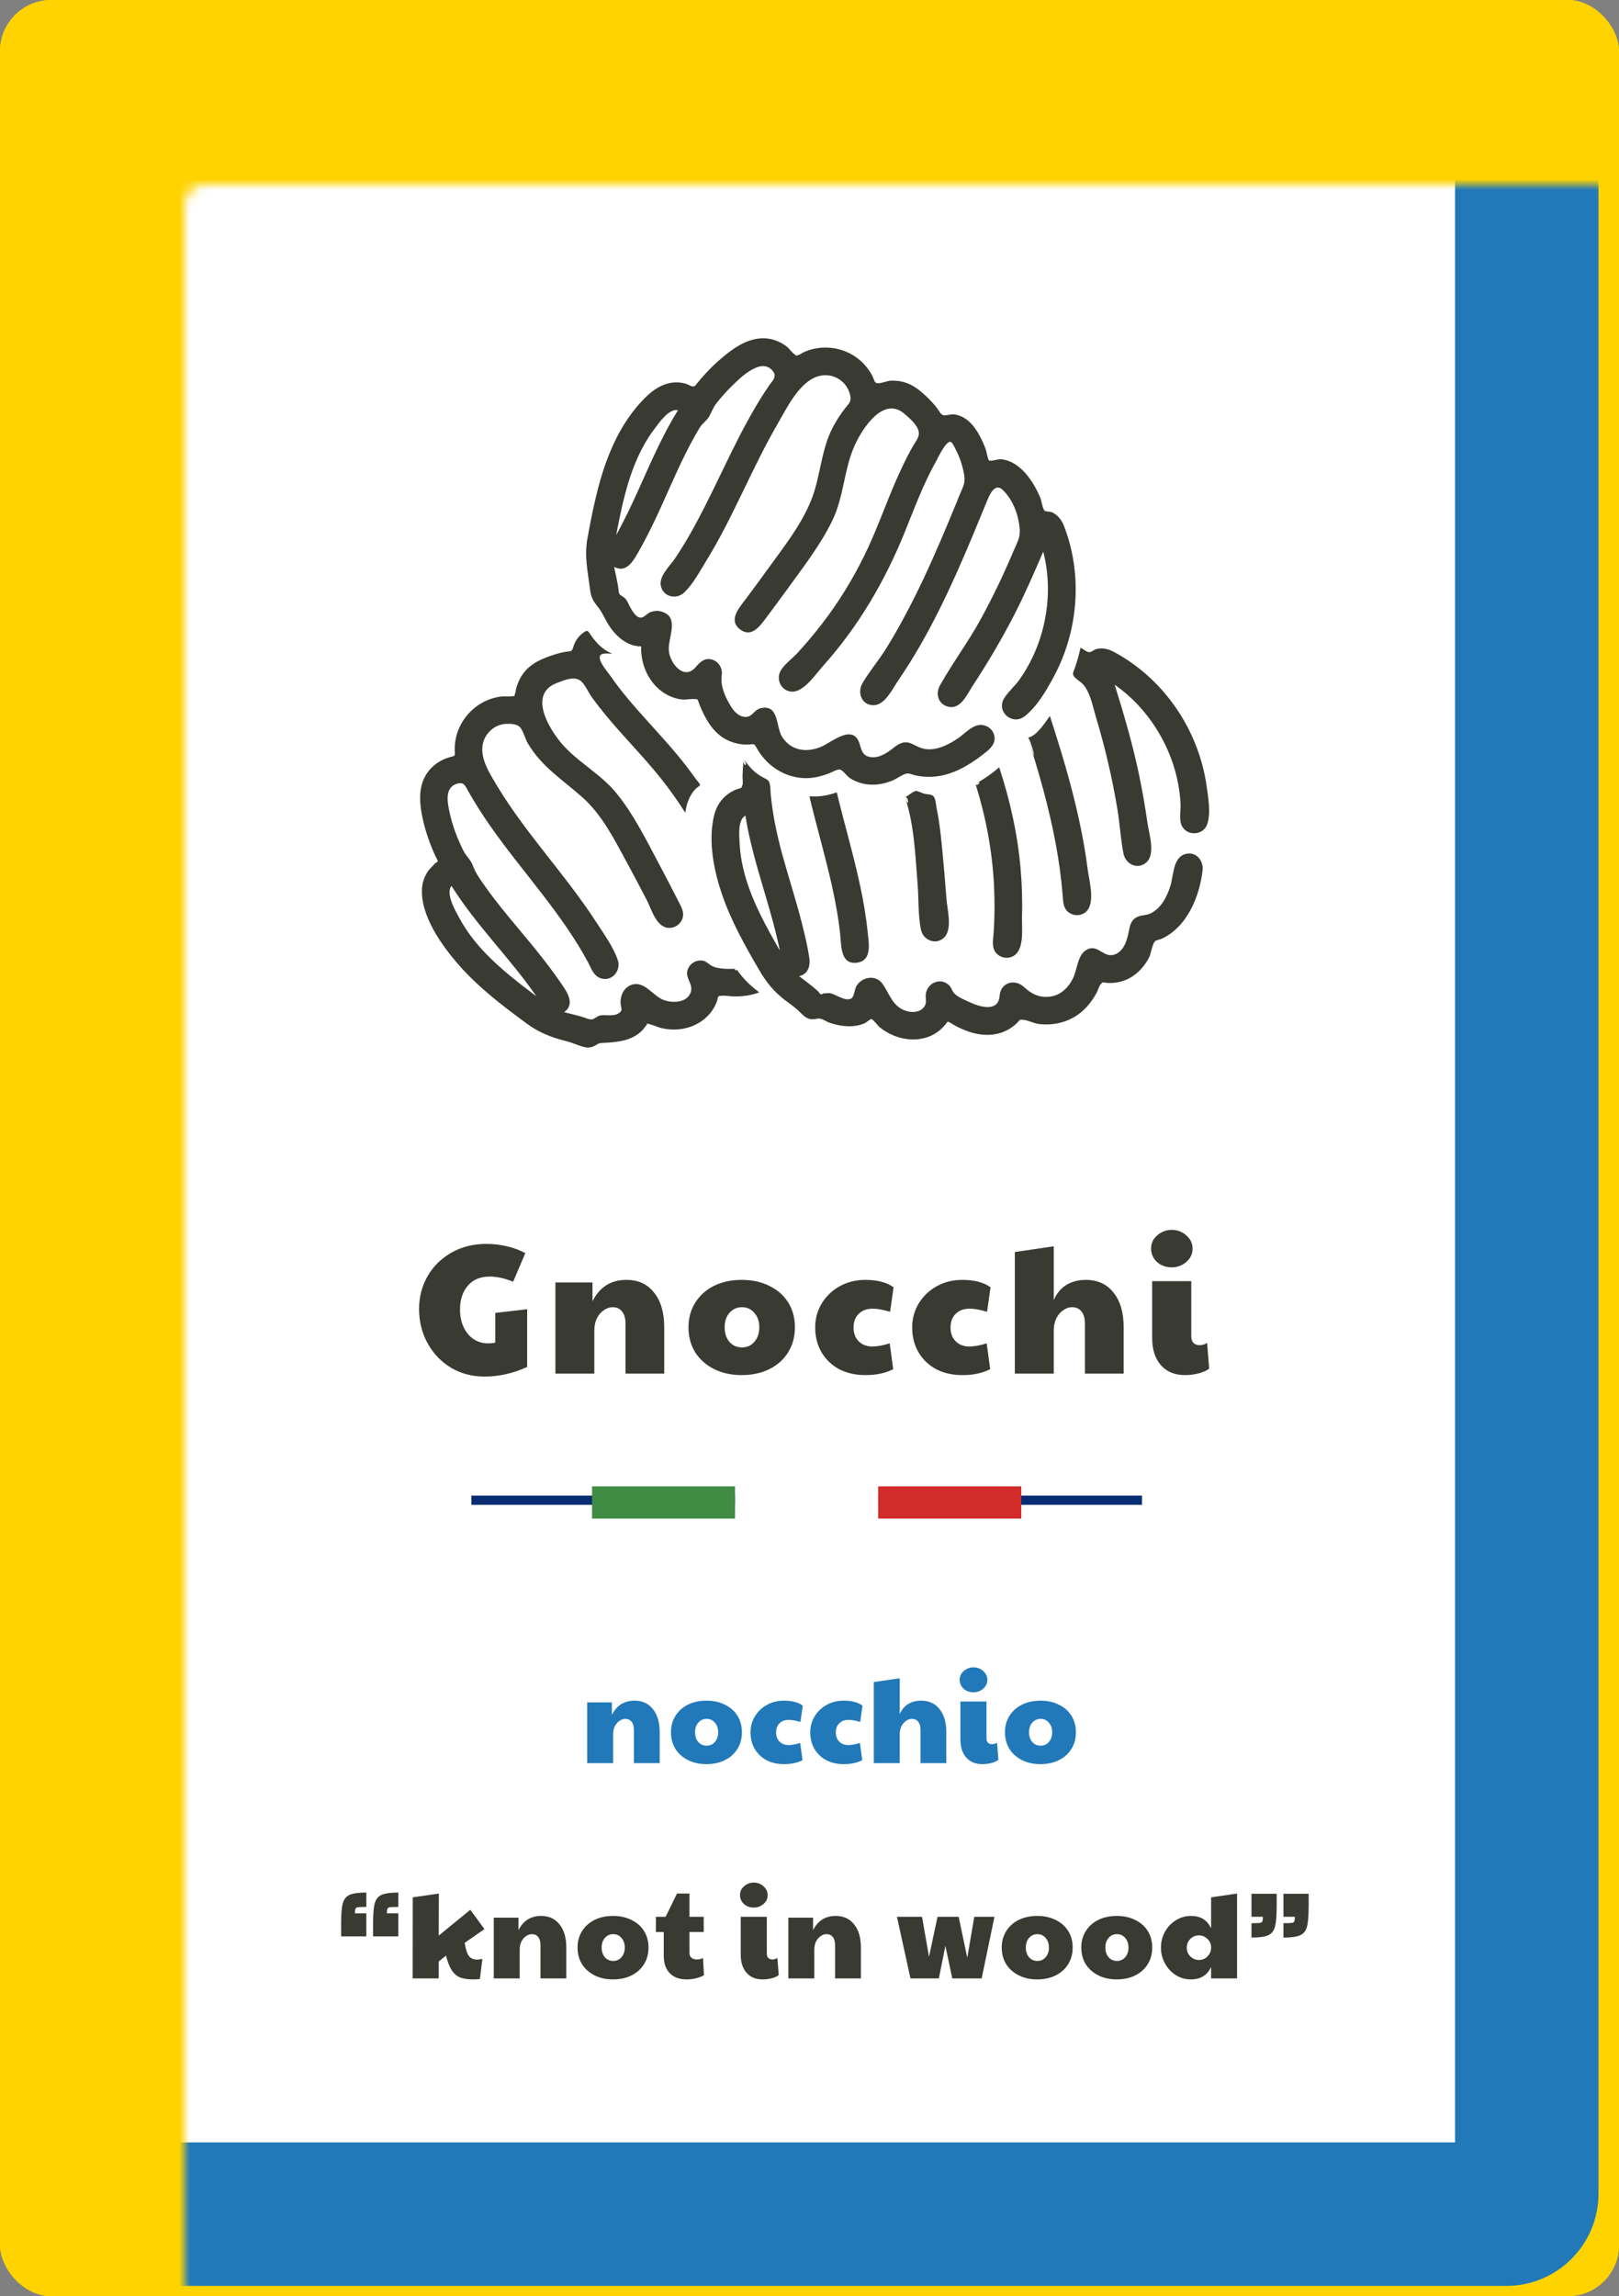 <svg width="158" height="224" viewBox="0 0 158 224" fill="none" xmlns="http://www.w3.org/2000/svg">
<rect x="0" y="0" width="158" height="224" fill="#808080" stroke="none"/>
<rect width="158" height="224" rx="5" fill="#FFD300"/>
<mask id="path-2-inside-1" fill="white">
<rect x="9" y="9" width="140" height="207" rx="2"/>
</mask>
<rect x="9" y="9" width="140" height="207" rx="2" fill="white" stroke="#2179B9" stroke-width="14" mask="url(#path-2-inside-1)"/>
<path d="M71.864 94.507C71.133 94.521 70.073 94.576 69.424 94.196C68.997 93.946 68.852 93.663 68.287 93.699C67.803 93.731 67.38 94.016 67.167 94.452C66.718 95.375 67.748 95.965 67.39 96.854C66.991 97.848 65.618 97.865 64.771 97.553C63.804 97.196 63.012 95.875 61.934 96.005C61.022 96.116 60.528 96.98 60.562 97.83C60.585 98.394 60.844 98.522 60.401 98.833C59.893 99.19 59.15 98.972 58.595 99.056C58.288 99.103 58.058 99.384 57.809 99.435C57.535 99.491 57.225 99.325 56.904 99.224C56.297 99.033 55.672 98.908 55.058 98.739C56.205 97.91 55.273 96.683 54.702 95.846C53.94 94.73 53.113 93.661 52.262 92.611C50.513 90.451 48.648 88.374 47.068 86.081C46.705 85.554 46.368 85.05 46.16 84.469C45.944 83.865 45.5 83.546 45.218 82.98C44.633 81.803 44.159 80.566 43.881 79.279C43.677 78.34 43.358 76.86 44.555 76.469C45.205 76.256 45.346 76.543 45.633 77.067C45.972 77.683 46.337 78.286 46.714 78.88C49.672 83.545 53.567 87.538 56.454 92.251C56.784 92.791 57.1 93.339 57.398 93.897C57.699 94.46 57.911 95.16 58.559 95.409C59.672 95.835 60.64 94.726 60.294 93.672C59.879 92.412 58.97 91.169 58.257 90.063C57.534 88.943 56.759 87.857 55.96 86.79C54.298 84.571 52.526 82.434 50.887 80.197C50.029 79.028 49.207 77.831 48.464 76.584C47.82 75.504 46.979 74.216 47.072 72.902C47.15 71.785 48.025 70.81 49.133 70.641C49.555 70.577 50.374 70.58 50.712 70.904C51.044 71.222 51.259 72.084 51.504 72.502C52.855 74.808 54.907 76.06 56.847 77.79C58.759 79.497 59.947 81.871 61.153 84.091C61.822 85.323 62.477 86.563 63.121 87.809C63.588 88.713 64.066 90.534 65.332 90.521C65.909 90.515 66.426 90.138 66.606 89.593C66.807 88.981 66.487 88.475 66.217 87.942C65.583 86.697 64.939 85.456 64.282 84.222C63.041 81.892 61.84 79.449 60.168 77.388C58.521 75.358 56.054 74.203 54.486 72.131C53.284 70.545 51.741 67.624 54.344 66.627C55.004 66.375 56.077 65.895 56.709 66.456C57.132 66.832 57.443 67.586 57.782 68.053C58.187 68.612 58.613 69.155 59.05 69.688C60.782 71.797 62.722 73.727 64.432 75.855C65.313 76.953 66.126 78.104 66.882 79.29C66.994 78.405 67.283 77.555 67.927 76.916C67.984 76.858 68.315 76.644 68.322 76.578C68.334 76.476 68.002 76.121 67.938 76.031C67.646 75.622 67.348 75.218 67.042 74.819C65.812 73.216 64.439 71.732 63.088 70.232C61.859 68.867 60.639 67.484 59.598 65.968C59.32 65.562 58.438 64.592 58.536 64.056C58.611 63.643 59.334 63.765 59.751 63.768C59.136 63.529 58.618 63.114 58.181 62.626C57.992 62.415 57.817 62.188 57.658 61.953C57.365 61.516 57.344 61.406 56.884 61.752C56.434 62.089 56.12 62.551 55.958 63.087C55.797 63.618 55.744 63.498 55.231 63.577C54.858 63.635 54.491 63.733 54.133 63.847C53.002 64.208 51.849 64.668 51.108 65.641C50.745 66.115 50.495 66.672 50.35 67.251C50.321 67.368 50.319 67.567 50.262 67.671C50.072 68.021 50.483 67.853 49.933 67.926C49.603 67.97 49.248 67.909 48.912 67.95C46.293 68.261 44.283 70.607 44.382 73.243C44.403 73.794 44.434 73.715 43.908 73.86C43.656 73.93 43.407 74.025 43.172 74.141C42.583 74.431 42.063 74.863 41.688 75.405C40.9 76.544 40.904 77.965 41.135 79.278C41.39 80.725 41.862 82.128 42.466 83.464C42.512 83.565 42.739 83.949 42.725 84.017C42.712 84.087 42.463 84.199 42.416 84.264C42.235 84.507 41.977 84.691 41.798 84.946C41.444 85.453 41.221 86.052 41.183 86.671C41.018 89.344 43.147 92.284 44.812 94.175C46.732 96.355 49.077 98.142 51.41 99.856C52.621 100.746 53.849 101.222 55.3 101.577C55.908 101.726 56.491 102.033 57.094 102.162C57.39 102.225 57.692 102.192 57.963 102.06C58.332 101.882 58.343 101.762 58.754 101.743C60.215 101.676 61.792 101.562 62.819 100.357C62.888 100.277 62.947 100.152 63.023 100.084C63.33 99.807 62.926 99.791 63.495 99.941C63.863 100.037 64.205 100.214 64.58 100.3C65.336 100.472 66.124 100.485 66.88 100.31C68.287 99.986 69.51 99.03 69.976 97.636C70.128 97.184 69.985 97.175 70.431 97.137C70.824 97.104 71.261 97.203 71.657 97.205C72.484 97.209 73.32 97.111 74.093 96.803C73.218 96.147 72.461 95.43 71.864 94.507C72.092 94.86 71.401 94.516 71.864 94.507ZM47.438 93.051C46.474 92.054 45.601 90.951 44.929 89.735C44.527 89.009 43.438 87.209 44.058 86.418C46.477 90.268 49.767 93.461 52.348 97.192C50.638 95.903 48.93 94.594 47.438 93.051C48.921 94.585 45.745 91.298 47.438 93.051Z" fill="#393A32"/>
<path d="M88.327 77.787C89.226 80.47 89.322 83.436 89.55 86.236C89.667 87.682 89.587 89.272 89.876 90.69C90.087 91.718 91.326 92.236 92.134 91.465C92.98 90.657 92.438 88.691 92.363 87.666C92.251 86.154 92.125 84.642 91.979 83.132C91.841 81.7 91.699 80.261 91.407 78.85C91.346 78.553 91.318 77.965 91.135 77.72C90.94 77.459 90.572 77.516 90.21 77.431C90.034 77.39 89.555 77.152 89.388 77.161C89.137 77.174 88.577 77.664 88.327 77.787C88.683 77.612 88.757 79.069 88.327 77.787Z" fill="#393A32"/>
<path d="M100.311 71.971C101.381 75.333 102.358 78.734 103.01 82.204C103.329 83.901 103.564 85.613 103.707 87.333C103.757 87.946 103.743 88.576 104.269 88.99C104.726 89.35 105.38 89.374 105.86 89.047C106.979 88.286 106.292 85.931 106.153 84.835C105.938 83.148 105.636 81.473 105.27 79.813C104.528 76.439 103.526 73.131 102.457 69.848C101.947 70.541 101.209 71.773 100.311 71.971C100.56 71.916 101.556 75.886 100.311 71.971Z" fill="#393A32"/>
<path d="M95.2 76.478C96.2 79.648 96.818 82.915 96.999 86.237C97.085 87.811 97.078 89.39 96.974 90.963C96.927 91.674 96.715 92.468 97.275 93.037C97.634 93.403 98.19 93.533 98.674 93.366C100.038 92.894 99.709 90.622 99.74 89.512C99.785 87.94 99.741 86.365 99.606 84.799C99.316 81.401 98.576 78.083 97.512 74.847C96.824 75.469 95.999 76.009 95.2 76.478C96.019 75.999 95.317 76.849 95.2 76.478Z" fill="#393A32"/>
<path d="M108.694 63.589C108.164 63.306 107.542 63.161 106.953 63.328C106.764 63.382 106.526 63.6 106.357 63.62C106.095 63.653 105.733 63.334 105.454 63.18C105.311 63.833 105.128 64.478 104.913 65.111C104.803 65.431 104.634 65.68 104.775 65.929C104.937 66.212 105.463 66.499 105.7 66.765C106.412 67.565 106.639 68.911 106.947 69.93C107.834 72.866 108.533 75.858 109.041 78.883C109.284 80.333 109.357 81.832 109.642 83.27C109.844 84.292 111.008 84.89 111.866 84.138C112.795 83.323 112.135 81.343 111.988 80.305C111.773 78.798 111.513 77.299 111.208 75.808C110.582 72.749 109.712 69.775 108.783 66.797C110.938 68.301 112.658 70.407 113.777 72.78C114.338 73.968 114.751 75.227 114.989 76.519C115.103 77.141 115.178 77.768 115.209 78.398C115.239 79.013 115.077 79.769 115.256 80.358C115.629 81.585 117.401 81.598 117.815 80.4C118.191 79.313 117.903 77.704 117.741 76.595C117.372 74.064 116.437 71.621 115.047 69.476C113.458 67.028 111.271 64.966 108.694 63.589C114.602 66.748 107.679 63.048 108.694 63.589Z" fill="#393A32"/>
<path d="M72.567 74.014C72.519 74.583 72.48 75.153 72.464 75.725C72.458 75.96 72.526 76.348 72.459 76.57C72.341 76.957 72.381 76.824 71.954 76.978C70.764 77.412 69.961 78.371 69.676 79.596C69.098 82.092 69.658 84.906 70.473 87.28C71.366 89.884 72.734 92.309 74.117 94.678C74.77 95.796 75.514 96.717 76.541 97.514C76.993 97.865 77.476 98.184 77.898 98.573C78.327 98.969 78.656 99.442 79.304 99.433C79.653 99.428 79.775 99.32 80.077 99.382C80.35 99.439 80.664 99.667 80.934 99.763C81.52 99.971 82.146 100.098 82.769 100.112C83.33 100.125 83.898 100.046 84.41 99.808C84.513 99.76 84.963 99.4 85.044 99.406C85.182 99.417 85.686 100.072 85.823 100.187C87.616 101.683 90.473 101.956 92.131 100.1C92.151 100.078 92.473 99.675 92.479 99.674C92.604 99.648 93.145 100.032 93.269 100.094C93.807 100.363 94.362 100.604 94.944 100.761C96.189 101.097 97.499 101.023 98.603 100.312C98.837 100.162 99.057 99.987 99.255 99.791C99.584 99.465 99.451 99.448 99.862 99.486C100.363 99.533 100.881 99.833 101.403 99.897C102.551 100.036 103.744 99.83 104.756 99.263C105.755 98.702 106.516 97.805 107.046 96.801C107.158 96.591 107.244 96.232 107.395 96.054C107.661 95.738 107.553 95.843 108.011 95.881C108.666 95.934 109.332 95.826 109.935 95.565C110.905 95.144 111.65 94.344 112.134 93.417C112.336 93.03 112.442 92.11 112.715 91.829C112.829 91.713 113.265 91.631 113.423 91.556C113.735 91.407 114.032 91.224 114.31 91.018C116.149 89.648 117.121 87.104 117.361 84.88C117.467 83.894 116.646 82.981 115.607 83.334C114.454 83.726 114.527 85.47 114.216 86.439C113.884 87.473 113.349 88.549 112.344 89.077C111.918 89.301 111.461 89.249 111.032 89.43C110.454 89.673 110.293 90.162 110.188 90.727C110.023 91.615 109.722 92.814 108.742 93.128C107.649 93.479 107.091 91.947 105.938 92.719C105.145 93.251 105.112 94.67 104.693 95.483C104.185 96.466 103.383 97.191 102.238 97.245C101.295 97.29 100.606 96.908 99.945 96.296C99.023 95.444 97.654 95.826 97.551 97.162C97.431 98.735 95.673 98.26 94.65 97.775C94.177 97.551 93.445 97.281 93.096 96.869C92.898 96.636 92.85 96.335 92.618 96.111C91.708 95.236 90.298 96.009 90.341 97.198C90.359 97.664 90.451 97.98 90.064 98.361C89.656 98.764 89.041 98.784 88.515 98.641C87.124 98.259 86.857 97.026 86.137 95.99C85.49 95.06 84.156 95.269 83.596 96.165C83.367 96.532 83.38 97.25 83.062 97.413C82.503 97.7 81.62 97.045 81.113 96.913C80.83 96.839 80.629 96.922 80.357 96.905C80.169 97.059 80.022 97.021 79.918 96.788C79.783 96.656 79.644 96.53 79.499 96.408C79.013 95.992 78.487 95.626 77.988 95.227C78.894 95.025 79.097 94.19 78.975 93.392C78.806 92.285 78.541 91.185 78.266 90.1C77.688 87.821 76.954 85.586 76.335 83.319C75.799 81.358 75.383 79.377 75.204 77.35C75.182 77.111 75.195 76.85 75.152 76.614C75.062 76.122 74.95 76.088 74.48 75.848C73.638 75.415 73.094 74.796 72.567 74.014C73.087 74.785 72.493 74.887 72.567 74.014ZM75.471 90.06C75.708 90.945 75.927 91.836 76.109 92.735C74.826 90.488 73.542 88.198 72.796 85.707C72.471 84.623 72.249 83.503 72.189 82.371C72.15 81.628 71.959 79.991 72.745 79.566C73.306 83.147 74.537 86.568 75.471 90.06C75.198 89.039 75.71 90.952 75.471 90.06Z" fill="#393A32"/>
<path d="M78.985 77.669C79.689 80.613 80.547 83.52 81.204 86.476C81.553 88.048 81.839 89.635 82.003 91.237C82.112 92.298 82.028 94.136 83.648 93.91C85.121 93.706 84.788 92.021 84.683 90.98C84.532 89.482 84.279 87.998 83.968 86.526C83.311 83.421 82.399 80.378 81.661 77.292C80.797 77.608 79.901 77.763 78.985 77.669C79.093 77.68 79.038 77.893 78.985 77.669Z" fill="#393A32"/>
<path d="M103.842 51.324C103.621 50.754 103.229 50.222 102.657 49.971C102.502 49.904 102.042 49.907 101.941 49.819C101.757 49.659 101.629 48.816 101.525 48.564C100.985 47.263 100.055 45.772 98.754 45.109C98.416 44.937 98.047 44.828 97.668 44.799C97.427 44.78 96.712 45.011 96.54 44.932C96.407 44.87 96.273 44.038 96.202 43.845C96.034 43.387 95.837 42.94 95.607 42.511C95.072 41.515 94.292 40.568 93.097 40.423C92.798 40.388 92.323 40.569 92.07 40.507C91.789 40.439 91.614 40.023 91.39 39.737C90.993 39.228 90.519 38.762 90.035 38.336C89.481 37.848 88.862 37.446 88.141 37.258C87.759 37.158 87.36 37.122 86.966 37.133C86.556 37.145 85.983 37.426 85.607 37.384C85.326 37.353 85.305 37.006 85.145 36.694C84.98 36.376 84.784 36.073 84.558 35.796C84.041 35.158 83.371 34.65 82.615 34.326C81.271 33.749 79.69 33.762 78.367 34.393C78.268 34.439 78.035 34.614 77.912 34.639C77.422 34.74 77.87 34.774 77.539 34.561C77.269 34.387 77.057 34.023 76.79 33.816C76.201 33.361 75.49 33.064 74.746 33.01C73.13 32.891 71.719 33.858 70.533 34.842C69.927 35.343 69.36 35.891 68.828 36.47C68.55 36.773 68.281 37.084 68.022 37.403C67.852 37.611 67.837 37.7 67.607 37.697C67.415 37.693 67.142 37.491 66.937 37.434C65.333 36.986 64.014 37.738 62.912 38.845C60.621 41.147 59.294 44.203 58.458 47.297C57.993 49.017 57.643 50.772 57.328 52.525C57.012 54.284 57.366 55.772 57.583 57.505C57.678 58.261 57.873 58.619 58.346 59.202C58.791 59.75 59.009 60.344 59.381 60.936C59.754 61.532 60.247 62.099 60.833 62.495C61.129 62.695 61.459 62.858 61.803 62.961C61.912 62.993 62.201 63.008 62.312 63.068C62.535 62.997 62.619 63.058 62.566 63.25C62.565 63.417 62.574 63.583 62.59 63.748C62.721 65.169 63.389 66.546 64.539 67.417C65.099 67.841 65.759 68.129 66.457 68.225C66.894 68.285 67.293 68.181 67.72 68.187C68.185 68.194 68.055 68.221 68.265 68.743C68.804 70.079 69.566 71.481 70.904 72.162C71.559 72.495 72.336 72.668 73.07 72.631C73.57 72.605 73.576 72.481 73.845 72.967C74.056 73.348 74.31 73.708 74.599 74.034C75.601 75.168 77.049 75.881 78.57 75.91C79.372 75.927 80.17 75.723 80.915 75.438C81.261 75.306 81.742 74.993 82.017 75.087C82.299 75.184 82.663 75.73 82.95 75.912C84.239 76.734 85.77 76.71 87.145 76.121C87.521 75.959 87.856 75.704 88.227 75.543C88.67 75.351 88.818 75.52 89.313 75.633C90.157 75.826 91.049 75.827 91.897 75.658C93.522 75.334 95.048 74.331 96.314 73.295C96.815 72.885 97.208 72.379 97.012 71.684C96.796 70.921 95.951 70.536 95.226 70.808C94.581 71.049 94.012 71.682 93.439 72.06C92.682 72.56 91.85 73.007 90.93 73.088C90.199 73.152 89.727 72.932 89.109 72.614C88.386 72.241 87.876 72.425 87.26 72.908C86.659 73.379 85.917 73.927 85.105 73.87C84.237 73.809 84.106 73.308 83.908 72.624C83.304 70.525 81.234 72.365 80.181 72.828C78.757 73.456 77.207 73.263 76.32 71.876C75.716 70.931 76.047 68.692 74.262 69.08C73.564 69.231 73.432 70.001 72.68 69.934C72.004 69.874 71.565 69.317 71.246 68.771C70.714 67.861 70.297 66.893 70.435 65.874C70.515 65.283 70.248 64.677 69.686 64.421C68.877 64.053 68.366 64.523 67.889 65.085C66.754 66.421 65.396 64.711 65.274 63.512C65.141 62.207 66.424 60.139 64.489 59.643C64.146 59.555 63.832 59.593 63.501 59.708C63.197 59.814 62.902 60.187 62.622 60.244C62.11 60.348 61.676 59.574 61.431 59.102C61.264 58.778 61.169 58.475 60.859 58.252C60.491 57.987 60.419 58.073 60.368 57.592C60.288 56.818 60.08 56.067 59.937 55.304C61.068 55.91 61.728 54.84 62.216 53.999C62.869 52.876 63.453 51.715 64.007 50.541C65.129 48.163 66.114 45.72 67.342 43.394C67.64 42.83 67.951 42.273 68.281 41.727C68.552 41.277 68.984 41.04 69.228 40.597C69.475 40.145 69.584 39.767 69.922 39.338C70.349 38.796 70.804 38.275 71.293 37.788C72.014 37.071 72.92 36.173 73.906 35.819C74.431 35.631 74.939 35.676 75.339 36.099C75.932 36.726 75.378 37.131 74.991 37.702C72.116 41.948 70.268 46.761 67.822 51.245C67.215 52.36 66.568 53.454 65.857 54.506C65.319 55.302 64.135 56.32 64.558 57.374C64.934 58.311 66.099 58.449 66.784 57.79C67.633 56.975 68.278 55.759 68.893 54.764C71.566 50.44 73.375 45.657 75.934 41.27C76.911 39.593 78.375 36.461 80.711 36.609C81.848 36.681 82.774 37.512 82.983 38.632C83.09 39.207 82.816 39.386 82.487 39.809C82.051 40.37 81.661 40.971 81.323 41.597C80.09 43.879 80.106 46.477 79.147 48.84C78.175 51.235 76.498 53.345 74.995 55.423C74.266 56.432 73.529 57.435 72.784 58.433C72.164 59.262 71.024 60.494 72.23 61.405C73.281 62.198 74.081 61.19 74.662 60.415C75.437 59.381 76.207 58.342 76.965 57.295C78.477 55.209 80.093 53.115 81.225 50.788C82.374 48.427 82.354 45.751 83.433 43.395C84.171 41.786 86.213 38.615 88.249 40.354C88.739 40.773 89.494 41.413 89.647 42.063C89.775 42.602 89.386 43.02 89.135 43.457C88.748 44.13 88.392 44.821 88.059 45.522C86.976 47.794 86.14 50.17 85.141 52.478C84.116 54.851 82.865 57.117 81.397 59.245C80.629 60.358 79.799 61.425 78.924 62.455C78.554 62.892 78.176 63.321 77.786 63.739C77.3 64.262 76.59 64.771 76.215 65.376C75.663 66.265 76.257 67.474 77.332 67.474C78.475 67.474 79.601 65.766 80.294 64.995C83.74 61.159 86.325 56.755 88.263 51.991C89.225 49.625 90.105 47.209 91.362 44.978C91.544 44.654 92.287 43.045 92.754 43.098C92.949 43.121 93.205 43.735 93.267 43.851C93.606 44.486 93.854 45.174 94.008 45.878C94.157 46.56 94.21 47.002 93.926 47.635C93.725 48.085 93.546 48.546 93.359 49.002C92.829 50.292 92.295 51.579 91.743 52.86C90.682 55.323 89.557 57.762 88.285 60.124C87.72 61.176 87.131 62.215 86.501 63.23C85.778 64.395 84.863 65.465 84.171 66.642C83.642 67.54 84.068 68.795 85.249 68.795C86.369 68.795 87.115 67.172 87.654 66.385C90.639 62.038 92.85 57.208 94.883 52.361C95.329 51.296 95.762 50.224 96.206 49.158C96.508 48.431 97.027 46.956 97.906 47.834C98.633 48.56 99.121 49.57 99.349 50.56C99.47 51.086 99.572 51.71 99.488 52.248C99.42 52.685 99.188 53.107 99.012 53.523C98.018 55.88 96.924 58.194 95.691 60.437C94.477 62.647 92.956 64.677 91.73 66.867C91.305 67.625 91.514 68.602 92.404 68.902C93.706 69.341 94.337 67.801 94.903 66.937C96.386 64.669 97.774 62.335 99.01 59.922C100.035 57.924 100.925 55.873 101.813 53.812C102.697 57.244 102.27 60.989 100.74 64.175C100.385 64.914 99.969 65.626 99.495 66.294C99.048 66.925 98.405 67.462 98 68.111C97.189 69.411 98.778 70.806 99.984 69.885C101.195 68.958 102.15 67.305 102.858 65.981C103.629 64.536 104.202 62.982 104.554 61.383C105.29 58.053 105.077 54.511 103.842 51.324C105.088 54.538 103.425 50.252 103.842 51.324ZM64.246 43.551C62.854 46.422 61.695 49.407 60.134 52.195C60.626 49.643 61.147 47.06 62.215 44.675C62.658 43.687 63.192 42.736 63.846 41.872C64.311 41.257 65.276 39.823 66.164 40.015C65.457 41.156 64.831 42.344 64.246 43.551C64.782 42.445 63.722 44.631 64.246 43.551Z" fill="#393A32"/>
<path d="M57.302 166.072H59.714V167.296C60.178 166.368 60.914 165.904 61.922 165.904C62.69 165.904 63.29 166.18 63.722 166.732C64.162 167.276 64.382 168.032 64.382 169V172H61.862V168.748C61.862 168.404 61.786 168.14 61.634 167.956C61.49 167.772 61.286 167.68 61.022 167.68C60.83 167.68 60.642 167.744 60.458 167.872C60.274 167.992 60.122 168.168 60.002 168.4C59.89 168.632 59.834 168.896 59.834 169.192V172H57.302V166.072ZM68.936 172.096C68.264 172.096 67.664 171.964 67.136 171.7C66.616 171.436 66.208 171.072 65.912 170.608C65.624 170.136 65.48 169.596 65.48 168.988C65.48 168.38 65.628 167.844 65.924 167.38C66.22 166.908 66.628 166.544 67.148 166.288C67.676 166.032 68.276 165.904 68.948 165.904C69.628 165.904 70.228 166.036 70.748 166.3C71.276 166.556 71.684 166.916 71.972 167.38C72.26 167.844 72.404 168.38 72.404 168.988C72.404 169.604 72.256 170.148 71.96 170.62C71.672 171.084 71.264 171.448 70.736 171.712C70.216 171.968 69.616 172.096 68.936 172.096ZM68.96 170.296C69.288 170.296 69.556 170.176 69.764 169.936C69.98 169.688 70.088 169.372 70.088 168.988C70.088 168.604 69.98 168.292 69.764 168.052C69.556 167.804 69.288 167.68 68.96 167.68C68.632 167.68 68.36 167.804 68.144 168.052C67.936 168.292 67.832 168.604 67.832 168.988C67.832 169.372 67.936 169.688 68.144 169.936C68.36 170.176 68.632 170.296 68.96 170.296ZM76.508 172.096C75.868 172.096 75.3 171.968 74.804 171.712C74.316 171.448 73.932 171.08 73.652 170.608C73.38 170.136 73.244 169.6 73.244 169C73.244 168.424 73.388 167.9 73.676 167.428C73.964 166.956 74.356 166.584 74.852 166.312C75.348 166.04 75.9 165.904 76.508 165.904C77.284 165.904 77.896 166.064 78.344 166.384L78.116 167.98C77.66 167.844 77.284 167.776 76.988 167.776C76.604 167.776 76.3 167.888 76.076 168.112C75.852 168.328 75.74 168.624 75.74 169C75.74 169.376 75.852 169.676 76.076 169.9C76.3 170.124 76.596 170.236 76.964 170.236C77.284 170.236 77.66 170.168 78.092 170.032L78.32 171.712C78.048 171.848 77.772 171.944 77.492 172C77.212 172.064 76.884 172.096 76.508 172.096ZM82.337 172.096C81.697 172.096 81.129 171.968 80.633 171.712C80.145 171.448 79.761 171.08 79.481 170.608C79.209 170.136 79.073 169.6 79.073 169C79.073 168.424 79.217 167.9 79.505 167.428C79.793 166.956 80.185 166.584 80.681 166.312C81.177 166.04 81.729 165.904 82.337 165.904C83.113 165.904 83.725 166.064 84.173 166.384L83.945 167.98C83.489 167.844 83.113 167.776 82.817 167.776C82.433 167.776 82.129 167.888 81.905 168.112C81.681 168.328 81.569 168.624 81.569 169C81.569 169.376 81.681 169.676 81.905 169.9C82.129 170.124 82.425 170.236 82.793 170.236C83.113 170.236 83.489 170.168 83.921 170.032L84.149 171.712C83.877 171.848 83.601 171.944 83.321 172C83.041 172.064 82.713 172.096 82.337 172.096ZM85.274 164.092L87.806 163.72V167.224C87.982 166.8 88.246 166.476 88.598 166.252C88.958 166.02 89.39 165.904 89.894 165.904C90.662 165.904 91.262 166.18 91.694 166.732C92.134 167.276 92.354 168.032 92.354 169V172H89.834V168.748C89.834 168.404 89.758 168.14 89.606 167.956C89.462 167.772 89.258 167.68 88.994 167.68C88.802 167.68 88.614 167.744 88.43 167.872C88.246 167.992 88.094 168.168 87.974 168.4C87.862 168.632 87.806 168.896 87.806 169.192V172H85.274V164.092ZM95.864 172.096C95.192 172.096 94.668 171.88 94.292 171.448C93.916 171.016 93.728 170.428 93.728 169.684V165.988H96.272V169.576C96.272 169.76 96.32 169.904 96.416 170.008C96.52 170.104 96.652 170.152 96.812 170.152C96.972 170.152 97.136 170.104 97.304 170.008L97.436 171.676C97.26 171.812 97.028 171.916 96.74 171.988C96.46 172.06 96.168 172.096 95.864 172.096ZM95 165.088C94.624 165.088 94.304 164.972 94.04 164.74C93.784 164.5 93.656 164.208 93.656 163.864C93.656 163.52 93.792 163.232 94.064 163C94.336 162.768 94.648 162.652 95 162.652C95.368 162.652 95.684 162.772 95.948 163.012C96.22 163.252 96.356 163.536 96.356 163.864C96.356 164.216 96.22 164.508 95.948 164.74C95.676 164.972 95.36 165.088 95 165.088ZM101.531 172.096C100.859 172.096 100.259 171.964 99.731 171.7C99.211 171.436 98.803 171.072 98.507 170.608C98.219 170.136 98.075 169.596 98.075 168.988C98.075 168.38 98.223 167.844 98.519 167.38C98.815 166.908 99.223 166.544 99.743 166.288C100.271 166.032 100.871 165.904 101.543 165.904C102.223 165.904 102.823 166.036 103.343 166.3C103.871 166.556 104.279 166.916 104.567 167.38C104.855 167.844 104.999 168.38 104.999 168.988C104.999 169.604 104.851 170.148 104.555 170.62C104.267 171.084 103.859 171.448 103.331 171.712C102.811 171.968 102.211 172.096 101.531 172.096ZM101.555 170.296C101.883 170.296 102.151 170.176 102.359 169.936C102.575 169.688 102.683 169.372 102.683 168.988C102.683 168.604 102.575 168.292 102.359 168.052C102.151 167.804 101.883 167.68 101.555 167.68C101.227 167.68 100.955 167.804 100.739 168.052C100.531 168.292 100.427 168.604 100.427 168.988C100.427 169.372 100.531 169.688 100.739 169.936C100.955 170.176 101.227 170.296 101.555 170.296Z" fill="#2179B9"/>
<path d="M33.291 187.672C33.291 186.752 33.343 186.092 33.447 185.692C33.559 185.284 33.779 185.004 34.106 184.852C34.443 184.7 34.99 184.624 35.751 184.624V186.028C35.343 186.028 35.075 186.036 34.947 186.052C34.819 186.068 34.734 186.116 34.694 186.196C34.654 186.276 34.635 186.428 34.635 186.652H35.751V188.896H33.291V187.672ZM36.41 187.672C36.41 186.752 36.462 186.092 36.566 185.692C36.678 185.284 36.898 185.004 37.227 184.852C37.562 184.7 38.111 184.624 38.87 184.624V186.028C38.462 186.028 38.194 186.036 38.066 186.052C37.938 186.068 37.855 186.116 37.815 186.196C37.775 186.276 37.755 186.428 37.755 186.652H38.87V188.896H36.41V187.672ZM46.163 193.096C45.627 193.096 45.195 193.028 44.867 192.892C44.547 192.748 44.283 192.512 44.075 192.184C43.867 191.856 43.683 191.388 43.523 190.78L42.815 191.344V193H40.271L40.283 185.092L42.827 184.72L42.815 188.824L45.899 186.304L47.279 188.188L45.347 189.532C45.443 190.14 45.579 190.564 45.755 190.804C45.939 191.044 46.207 191.164 46.559 191.164C46.703 191.164 46.875 191.14 47.075 191.092L46.835 193.06C46.595 193.084 46.371 193.096 46.163 193.096ZM48.186 187.072H50.598V188.296C51.062 187.368 51.798 186.904 52.806 186.904C53.574 186.904 54.174 187.18 54.606 187.732C55.046 188.276 55.266 189.032 55.266 190V193H52.746V189.748C52.746 189.404 52.67 189.14 52.518 188.956C52.374 188.772 52.17 188.68 51.906 188.68C51.714 188.68 51.526 188.744 51.342 188.872C51.158 188.992 51.006 189.168 50.886 189.4C50.774 189.632 50.718 189.896 50.718 190.192V193H48.186V187.072ZM59.82 193.096C59.148 193.096 58.548 192.964 58.02 192.7C57.5 192.436 57.092 192.072 56.796 191.608C56.508 191.136 56.364 190.596 56.364 189.988C56.364 189.38 56.512 188.844 56.808 188.38C57.104 187.908 57.512 187.544 58.032 187.288C58.56 187.032 59.16 186.904 59.832 186.904C60.512 186.904 61.112 187.036 61.632 187.3C62.16 187.556 62.568 187.916 62.856 188.38C63.144 188.844 63.288 189.38 63.288 189.988C63.288 190.604 63.14 191.148 62.844 191.62C62.556 192.084 62.148 192.448 61.62 192.712C61.1 192.968 60.5 193.096 59.82 193.096ZM59.844 191.296C60.172 191.296 60.44 191.176 60.648 190.936C60.864 190.688 60.972 190.372 60.972 189.988C60.972 189.604 60.864 189.292 60.648 189.052C60.44 188.804 60.172 188.68 59.844 188.68C59.516 188.68 59.244 188.804 59.028 189.052C58.82 189.292 58.716 189.604 58.716 189.988C58.716 190.372 58.82 190.688 59.028 190.936C59.244 191.176 59.516 191.296 59.844 191.296ZM67.009 193.096C66.305 193.096 65.757 192.896 65.365 192.496C64.973 192.088 64.777 191.528 64.777 190.816V188.476H64.009V186.988H64.957L66.073 184.72H67.285V186.988H68.677V188.476H67.285V190.516C67.285 190.716 67.349 190.872 67.477 190.984C67.605 191.096 67.785 191.152 68.017 191.152C68.233 191.152 68.429 191.104 68.605 191.008L68.701 192.688C68.501 192.808 68.241 192.908 67.921 192.988C67.609 193.06 67.305 193.096 67.009 193.096ZM74.426 193.096C73.754 193.096 73.23 192.88 72.854 192.448C72.478 192.016 72.29 191.428 72.29 190.684V186.988H74.834V190.576C74.834 190.76 74.882 190.904 74.978 191.008C75.082 191.104 75.214 191.152 75.374 191.152C75.534 191.152 75.698 191.104 75.866 191.008L75.998 192.676C75.822 192.812 75.59 192.916 75.302 192.988C75.022 193.06 74.73 193.096 74.426 193.096ZM73.562 186.088C73.186 186.088 72.866 185.972 72.602 185.74C72.346 185.5 72.218 185.208 72.218 184.864C72.218 184.52 72.354 184.232 72.626 184C72.898 183.768 73.21 183.652 73.562 183.652C73.93 183.652 74.246 183.772 74.51 184.012C74.782 184.252 74.918 184.536 74.918 184.864C74.918 185.216 74.782 185.508 74.51 185.74C74.238 185.972 73.922 186.088 73.562 186.088ZM76.937 187.072H79.349V188.296C79.813 187.368 80.549 186.904 81.557 186.904C82.325 186.904 82.925 187.18 83.357 187.732C83.797 188.276 84.017 189.032 84.017 190V193H81.497V189.748C81.497 189.404 81.421 189.14 81.269 188.956C81.125 188.772 80.921 188.68 80.657 188.68C80.465 188.68 80.277 188.744 80.093 188.872C79.909 188.992 79.757 189.168 79.637 189.4C79.525 189.632 79.469 189.896 79.469 190.192V193H76.937V187.072ZM87.533 186.988H89.981L90.665 190.888L91.493 186.988H93.557L94.397 190.984L95.081 186.988H97.049L95.801 193H92.933L92.261 189.82L91.625 193H88.853L87.533 186.988ZM101.215 193.096C100.543 193.096 99.943 192.964 99.415 192.7C98.895 192.436 98.487 192.072 98.191 191.608C97.903 191.136 97.759 190.596 97.759 189.988C97.759 189.38 97.907 188.844 98.203 188.38C98.499 187.908 98.907 187.544 99.427 187.288C99.955 187.032 100.555 186.904 101.227 186.904C101.907 186.904 102.507 187.036 103.027 187.3C103.555 187.556 103.963 187.916 104.251 188.38C104.539 188.844 104.683 189.38 104.683 189.988C104.683 190.604 104.535 191.148 104.239 191.62C103.951 192.084 103.543 192.448 103.015 192.712C102.495 192.968 101.895 193.096 101.215 193.096ZM101.239 191.296C101.567 191.296 101.835 191.176 102.043 190.936C102.259 190.688 102.367 190.372 102.367 189.988C102.367 189.604 102.259 189.292 102.043 189.052C101.835 188.804 101.567 188.68 101.239 188.68C100.911 188.68 100.639 188.804 100.423 189.052C100.215 189.292 100.111 189.604 100.111 189.988C100.111 190.372 100.215 190.688 100.423 190.936C100.639 191.176 100.911 191.296 101.239 191.296ZM108.979 193.096C108.307 193.096 107.707 192.964 107.179 192.7C106.659 192.436 106.251 192.072 105.955 191.608C105.667 191.136 105.523 190.596 105.523 189.988C105.523 189.38 105.671 188.844 105.967 188.38C106.263 187.908 106.671 187.544 107.191 187.288C107.719 187.032 108.319 186.904 108.991 186.904C109.671 186.904 110.271 187.036 110.791 187.3C111.319 187.556 111.727 187.916 112.015 188.38C112.303 188.844 112.447 189.38 112.447 189.988C112.447 190.604 112.299 191.148 112.003 191.62C111.715 192.084 111.307 192.448 110.779 192.712C110.259 192.968 109.659 193.096 108.979 193.096ZM109.003 191.296C109.331 191.296 109.599 191.176 109.807 190.936C110.023 190.688 110.131 190.372 110.131 189.988C110.131 189.604 110.023 189.292 109.807 189.052C109.599 188.804 109.331 188.68 109.003 188.68C108.675 188.68 108.403 188.804 108.187 189.052C107.979 189.292 107.875 189.604 107.875 189.988C107.875 190.372 107.979 190.688 108.187 190.936C108.403 191.176 108.675 191.296 109.003 191.296ZM116.214 193.096C115.67 193.096 115.174 192.952 114.726 192.664C114.286 192.376 113.938 191.996 113.682 191.524C113.426 191.044 113.298 190.536 113.298 190C113.298 189.432 113.43 188.912 113.694 188.44C113.966 187.96 114.326 187.584 114.774 187.312C115.23 187.04 115.714 186.904 116.226 186.904C116.69 186.904 117.082 187 117.402 187.192C117.73 187.384 117.994 187.692 118.194 188.116V185.092L120.726 184.72V193H118.194V191.884C117.818 192.692 117.158 193.096 116.214 193.096ZM117.006 191.2C117.342 191.2 117.622 191.08 117.846 190.84C118.078 190.6 118.194 190.32 118.194 190V189.952C118.194 189.64 118.074 189.372 117.834 189.148C117.594 188.916 117.318 188.8 117.006 188.8C116.67 188.8 116.386 188.92 116.154 189.16C115.93 189.392 115.818 189.672 115.818 190C115.818 190.336 115.934 190.62 116.166 190.852C116.406 191.084 116.686 191.2 117.006 191.2ZM122.133 187.612C122.541 187.612 122.809 187.604 122.937 187.588C123.065 187.572 123.149 187.524 123.189 187.444C123.229 187.364 123.249 187.212 123.249 186.988H122.133V184.744H124.593V185.968C124.593 186.888 124.537 187.552 124.425 187.96C124.321 188.36 124.101 188.636 123.765 188.788C123.437 188.94 122.893 189.016 122.133 189.016V187.612ZM125.253 187.612C125.661 187.612 125.929 187.604 126.057 187.588C126.185 187.572 126.269 187.524 126.309 187.444C126.349 187.364 126.369 187.212 126.369 186.988H125.253V184.744H127.713V185.968C127.713 186.888 127.657 187.552 127.545 187.96C127.441 188.36 127.221 188.636 126.885 188.788C126.557 188.94 126.013 189.016 125.253 189.016V187.612Z" fill="#393A32"/>
<path d="M47.287 134.288C46.075 134.288 44.983 134 44.011 133.424C43.039 132.836 42.277 132.038 41.725 131.03C41.173 130.022 40.897 128.912 40.897 127.7C40.897 126.536 41.173 125.468 41.725 124.496C42.289 123.524 43.069 122.756 44.065 122.192C45.061 121.628 46.195 121.346 47.467 121.346C48.163 121.346 48.835 121.424 49.483 121.58C50.143 121.736 50.737 121.958 51.265 122.246L50.077 125.036C49.261 124.7 48.499 124.532 47.791 124.532C46.867 124.532 46.153 124.832 45.649 125.432C45.145 126.02 44.893 126.794 44.893 127.754C44.893 128.378 45.007 128.942 45.235 129.446C45.463 129.938 45.781 130.328 46.189 130.616C46.609 130.904 47.083 131.048 47.611 131.048C47.899 131.048 48.139 131.024 48.331 130.976V128.078L51.445 127.718V133.352C50.089 133.976 48.703 134.288 47.287 134.288ZM54.203 125.108H57.821V126.944C58.517 125.552 59.621 124.856 61.133 124.856C62.285 124.856 63.185 125.27 63.833 126.098C64.493 126.914 64.823 128.048 64.823 129.5V134H61.043V129.122C61.043 128.606 60.929 128.21 60.701 127.934C60.485 127.658 60.179 127.52 59.783 127.52C59.495 127.52 59.213 127.616 58.937 127.808C58.661 127.988 58.433 128.252 58.253 128.6C58.085 128.948 58.001 129.344 58.001 129.788V134H54.203V125.108ZM72.374 134.144C71.366 134.144 70.466 133.946 69.674 133.55C68.894 133.154 68.282 132.608 67.838 131.912C67.406 131.204 67.19 130.394 67.19 129.482C67.19 128.57 67.412 127.766 67.856 127.07C68.3 126.362 68.912 125.816 69.692 125.432C70.484 125.048 71.384 124.856 72.392 124.856C73.412 124.856 74.312 125.054 75.092 125.45C75.884 125.834 76.496 126.374 76.928 127.07C77.36 127.766 77.576 128.57 77.576 129.482C77.576 130.406 77.354 131.222 76.91 131.93C76.478 132.626 75.866 133.172 75.074 133.568C74.294 133.952 73.394 134.144 72.374 134.144ZM72.41 131.444C72.902 131.444 73.304 131.264 73.616 130.904C73.94 130.532 74.102 130.058 74.102 129.482C74.102 128.906 73.94 128.438 73.616 128.078C73.304 127.706 72.902 127.52 72.41 127.52C71.918 127.52 71.51 127.706 71.186 128.078C70.874 128.438 70.718 128.906 70.718 129.482C70.718 130.058 70.874 130.532 71.186 130.904C71.51 131.264 71.918 131.444 72.41 131.444ZM84.451 134.144C83.491 134.144 82.639 133.952 81.895 133.568C81.163 133.172 80.587 132.62 80.167 131.912C79.759 131.204 79.555 130.4 79.555 129.5C79.555 128.636 79.771 127.85 80.203 127.142C80.635 126.434 81.223 125.876 81.967 125.468C82.711 125.06 83.539 124.856 84.451 124.856C85.615 124.856 86.533 125.096 87.205 125.576L86.863 127.97C86.179 127.766 85.615 127.664 85.171 127.664C84.595 127.664 84.139 127.832 83.803 128.168C83.467 128.492 83.299 128.936 83.299 129.5C83.299 130.064 83.467 130.514 83.803 130.85C84.139 131.186 84.583 131.354 85.135 131.354C85.615 131.354 86.179 131.252 86.827 131.048L87.169 133.568C86.761 133.772 86.347 133.916 85.927 134C85.507 134.096 85.015 134.144 84.451 134.144ZM93.916 134.144C92.956 134.144 92.104 133.952 91.36 133.568C90.628 133.172 90.052 132.62 89.632 131.912C89.224 131.204 89.02 130.4 89.02 129.5C89.02 128.636 89.236 127.85 89.668 127.142C90.1 126.434 90.688 125.876 91.432 125.468C92.176 125.06 93.004 124.856 93.916 124.856C95.08 124.856 95.998 125.096 96.67 125.576L96.328 127.97C95.644 127.766 95.08 127.664 94.636 127.664C94.06 127.664 93.604 127.832 93.268 128.168C92.932 128.492 92.764 128.936 92.764 129.5C92.764 130.064 92.932 130.514 93.268 130.85C93.604 131.186 94.048 131.354 94.6 131.354C95.08 131.354 95.644 131.252 96.292 131.048L96.634 133.568C96.226 133.772 95.812 133.916 95.392 134C94.972 134.096 94.48 134.144 93.916 134.144ZM99.04 122.138L102.838 121.58V126.836C103.102 126.2 103.498 125.714 104.026 125.378C104.566 125.03 105.214 124.856 105.97 124.856C107.122 124.856 108.022 125.27 108.67 126.098C109.33 126.914 109.66 128.048 109.66 129.5V134H105.88V129.122C105.88 128.606 105.766 128.21 105.538 127.934C105.322 127.658 105.016 127.52 104.62 127.52C104.332 127.52 104.05 127.616 103.774 127.808C103.498 127.988 103.27 128.252 103.09 128.6C102.922 128.948 102.838 129.344 102.838 129.788V134H99.04V122.138ZM115.646 134.144C114.638 134.144 113.852 133.82 113.288 133.172C112.724 132.524 112.442 131.642 112.442 130.526V124.982H116.258V130.364C116.258 130.64 116.33 130.856 116.474 131.012C116.63 131.156 116.828 131.228 117.068 131.228C117.308 131.228 117.554 131.156 117.806 131.012L118.004 133.514C117.74 133.718 117.392 133.874 116.96 133.982C116.54 134.09 116.102 134.144 115.646 134.144ZM114.35 123.632C113.786 123.632 113.306 123.458 112.91 123.11C112.526 122.75 112.334 122.312 112.334 121.796C112.334 121.28 112.538 120.848 112.946 120.5C113.354 120.152 113.822 119.978 114.35 119.978C114.902 119.978 115.376 120.158 115.772 120.518C116.18 120.878 116.384 121.304 116.384 121.796C116.384 122.324 116.18 122.762 115.772 123.11C115.364 123.458 114.89 123.632 114.35 123.632Z" fill="#393A32"/>
<rect x="46" y="145.901" width="65.45" height="0.898" fill="#082D74"/>
<rect x="57.781" y="145" width="13.963" height="3.142" fill="#3F8D43"/>
<rect x="71.746" y="145" width="13.963" height="3.142" fill="white"/>
<rect x="85.705" y="145" width="13.963" height="3.142" fill="#D12C29"/>
<rect width="158" height="224" rx="5" fill="#FFD300"/>
<mask id="path-19-inside-2" fill="white">
<rect x="9" y="9" width="140" height="207" rx="2"/>
</mask>
<rect x="9" y="9" width="140" height="207" rx="2" fill="white" stroke="#2179B9" stroke-width="14" mask="url(#path-19-inside-2)"/>
<path d="M71.864 94.507C71.133 94.521 70.073 94.576 69.424 94.196C68.997 93.946 68.852 93.663 68.287 93.699C67.803 93.731 67.38 94.016 67.167 94.452C66.718 95.375 67.748 95.965 67.39 96.854C66.991 97.848 65.618 97.865 64.771 97.553C63.804 97.196 63.012 95.875 61.934 96.005C61.022 96.116 60.528 96.98 60.562 97.83C60.585 98.394 60.844 98.522 60.401 98.833C59.893 99.19 59.15 98.972 58.595 99.056C58.288 99.103 58.058 99.384 57.809 99.435C57.535 99.491 57.225 99.325 56.904 99.224C56.297 99.033 55.672 98.908 55.058 98.739C56.205 97.91 55.273 96.683 54.702 95.846C53.94 94.73 53.113 93.661 52.262 92.611C50.513 90.451 48.648 88.374 47.068 86.081C46.705 85.554 46.368 85.05 46.16 84.469C45.944 83.865 45.5 83.546 45.218 82.98C44.633 81.803 44.159 80.566 43.881 79.279C43.677 78.34 43.358 76.86 44.555 76.469C45.205 76.256 45.346 76.543 45.633 77.067C45.972 77.683 46.337 78.286 46.714 78.88C49.672 83.545 53.567 87.538 56.454 92.251C56.784 92.791 57.1 93.339 57.398 93.897C57.699 94.46 57.911 95.16 58.559 95.409C59.672 95.835 60.64 94.726 60.294 93.672C59.879 92.412 58.97 91.169 58.257 90.063C57.534 88.943 56.759 87.857 55.96 86.79C54.298 84.571 52.526 82.434 50.887 80.197C50.029 79.028 49.207 77.831 48.464 76.584C47.82 75.504 46.979 74.216 47.072 72.902C47.15 71.785 48.025 70.81 49.133 70.641C49.555 70.577 50.374 70.58 50.712 70.904C51.044 71.222 51.259 72.084 51.504 72.502C52.855 74.808 54.907 76.06 56.847 77.79C58.759 79.497 59.947 81.871 61.153 84.091C61.822 85.323 62.477 86.563 63.121 87.809C63.588 88.713 64.066 90.534 65.332 90.521C65.909 90.515 66.426 90.138 66.606 89.593C66.807 88.981 66.487 88.475 66.217 87.942C65.583 86.697 64.939 85.456 64.282 84.222C63.041 81.892 61.84 79.449 60.168 77.388C58.521 75.358 56.054 74.203 54.486 72.131C53.284 70.545 51.741 67.624 54.344 66.627C55.004 66.375 56.077 65.895 56.709 66.456C57.132 66.832 57.443 67.586 57.782 68.053C58.187 68.612 58.613 69.155 59.05 69.688C60.782 71.797 62.722 73.727 64.432 75.855C65.313 76.953 66.126 78.104 66.882 79.29C66.994 78.405 67.283 77.555 67.927 76.916C67.984 76.858 68.315 76.644 68.322 76.578C68.334 76.476 68.002 76.121 67.938 76.031C67.646 75.622 67.348 75.218 67.042 74.819C65.812 73.216 64.439 71.732 63.088 70.232C61.859 68.867 60.639 67.484 59.598 65.968C59.32 65.562 58.438 64.592 58.536 64.056C58.611 63.643 59.334 63.765 59.751 63.768C59.136 63.529 58.618 63.114 58.181 62.626C57.992 62.415 57.817 62.188 57.658 61.953C57.365 61.516 57.344 61.406 56.884 61.752C56.434 62.089 56.12 62.551 55.958 63.087C55.797 63.618 55.744 63.498 55.231 63.577C54.858 63.635 54.491 63.733 54.133 63.847C53.002 64.208 51.849 64.668 51.108 65.641C50.745 66.115 50.495 66.672 50.35 67.251C50.321 67.368 50.319 67.567 50.262 67.671C50.072 68.021 50.483 67.853 49.933 67.926C49.603 67.97 49.248 67.909 48.912 67.95C46.293 68.261 44.283 70.607 44.382 73.243C44.403 73.794 44.434 73.715 43.908 73.86C43.656 73.93 43.407 74.025 43.172 74.141C42.583 74.431 42.063 74.863 41.688 75.405C40.9 76.544 40.904 77.965 41.135 79.278C41.39 80.725 41.862 82.128 42.466 83.464C42.512 83.565 42.739 83.949 42.725 84.017C42.712 84.087 42.463 84.199 42.416 84.264C42.235 84.507 41.977 84.691 41.798 84.946C41.444 85.453 41.221 86.052 41.183 86.671C41.018 89.344 43.147 92.284 44.812 94.175C46.732 96.355 49.077 98.142 51.41 99.856C52.621 100.746 53.849 101.222 55.3 101.577C55.908 101.726 56.491 102.033 57.094 102.162C57.39 102.225 57.692 102.192 57.963 102.06C58.332 101.882 58.343 101.762 58.754 101.743C60.215 101.676 61.792 101.562 62.819 100.357C62.888 100.277 62.947 100.152 63.023 100.084C63.33 99.807 62.926 99.791 63.495 99.941C63.863 100.037 64.205 100.214 64.58 100.3C65.336 100.472 66.124 100.485 66.88 100.31C68.287 99.986 69.51 99.03 69.976 97.636C70.128 97.184 69.985 97.175 70.431 97.137C70.824 97.104 71.261 97.203 71.657 97.205C72.484 97.209 73.32 97.111 74.093 96.803C73.218 96.147 72.461 95.43 71.864 94.507C72.092 94.86 71.401 94.516 71.864 94.507ZM47.438 93.051C46.474 92.054 45.601 90.951 44.929 89.735C44.527 89.009 43.438 87.209 44.058 86.418C46.477 90.268 49.767 93.461 52.348 97.192C50.638 95.903 48.93 94.594 47.438 93.051C48.921 94.585 45.745 91.298 47.438 93.051Z" fill="#393A32"/>
<path d="M88.327 77.787C89.226 80.47 89.322 83.436 89.55 86.236C89.667 87.682 89.587 89.272 89.876 90.69C90.087 91.718 91.326 92.236 92.134 91.465C92.98 90.657 92.438 88.691 92.363 87.666C92.251 86.154 92.125 84.642 91.979 83.132C91.841 81.7 91.699 80.261 91.407 78.85C91.346 78.553 91.318 77.965 91.135 77.72C90.94 77.459 90.572 77.516 90.21 77.431C90.034 77.39 89.555 77.152 89.388 77.161C89.137 77.174 88.577 77.664 88.327 77.787C88.683 77.612 88.757 79.069 88.327 77.787Z" fill="#393A32"/>
<path d="M100.311 71.971C101.381 75.333 102.358 78.734 103.01 82.204C103.329 83.901 103.564 85.613 103.707 87.333C103.757 87.946 103.743 88.576 104.269 88.99C104.726 89.35 105.38 89.374 105.86 89.047C106.979 88.286 106.292 85.931 106.153 84.835C105.938 83.148 105.636 81.473 105.27 79.813C104.528 76.439 103.526 73.131 102.457 69.848C101.947 70.541 101.209 71.773 100.311 71.971C100.56 71.916 101.556 75.886 100.311 71.971Z" fill="#393A32"/>
<path d="M95.2 76.478C96.2 79.648 96.818 82.915 96.999 86.237C97.085 87.811 97.078 89.39 96.974 90.963C96.927 91.674 96.715 92.468 97.275 93.037C97.634 93.403 98.19 93.533 98.674 93.366C100.038 92.894 99.709 90.622 99.74 89.512C99.785 87.94 99.741 86.365 99.606 84.799C99.316 81.401 98.576 78.083 97.512 74.847C96.824 75.469 95.999 76.009 95.2 76.478C96.019 75.999 95.317 76.849 95.2 76.478Z" fill="#393A32"/>
<path d="M108.694 63.589C108.164 63.306 107.542 63.161 106.953 63.328C106.764 63.382 106.526 63.6 106.357 63.62C106.095 63.653 105.733 63.334 105.454 63.18C105.311 63.833 105.128 64.478 104.913 65.111C104.803 65.431 104.634 65.68 104.775 65.929C104.937 66.212 105.463 66.499 105.7 66.765C106.412 67.565 106.639 68.911 106.947 69.93C107.834 72.866 108.533 75.858 109.041 78.883C109.284 80.333 109.357 81.832 109.642 83.27C109.844 84.292 111.008 84.89 111.866 84.138C112.795 83.323 112.135 81.343 111.988 80.305C111.773 78.798 111.513 77.299 111.208 75.808C110.582 72.749 109.712 69.775 108.783 66.797C110.938 68.301 112.658 70.407 113.777 72.78C114.338 73.968 114.751 75.227 114.989 76.519C115.103 77.141 115.178 77.768 115.209 78.398C115.239 79.013 115.077 79.769 115.256 80.358C115.629 81.585 117.401 81.598 117.815 80.4C118.191 79.313 117.903 77.704 117.741 76.595C117.372 74.064 116.437 71.621 115.047 69.476C113.458 67.028 111.271 64.966 108.694 63.589C114.602 66.748 107.679 63.048 108.694 63.589Z" fill="#393A32"/>
<path d="M72.567 74.014C72.519 74.583 72.48 75.153 72.464 75.725C72.458 75.96 72.526 76.348 72.459 76.57C72.341 76.957 72.381 76.824 71.954 76.978C70.764 77.412 69.961 78.371 69.676 79.596C69.098 82.092 69.658 84.906 70.473 87.28C71.366 89.884 72.734 92.309 74.117 94.678C74.77 95.796 75.514 96.717 76.541 97.514C76.993 97.865 77.476 98.184 77.898 98.573C78.327 98.969 78.656 99.442 79.304 99.433C79.653 99.428 79.775 99.32 80.077 99.382C80.35 99.439 80.664 99.667 80.934 99.763C81.52 99.971 82.146 100.098 82.769 100.112C83.33 100.125 83.898 100.046 84.41 99.808C84.513 99.76 84.963 99.4 85.044 99.406C85.182 99.417 85.686 100.072 85.823 100.187C87.616 101.683 90.473 101.956 92.131 100.1C92.151 100.078 92.473 99.675 92.479 99.674C92.604 99.648 93.145 100.032 93.269 100.094C93.807 100.363 94.362 100.604 94.944 100.761C96.189 101.097 97.499 101.023 98.603 100.312C98.837 100.162 99.057 99.987 99.255 99.791C99.584 99.465 99.451 99.448 99.862 99.486C100.363 99.533 100.881 99.833 101.403 99.897C102.551 100.036 103.744 99.83 104.756 99.263C105.755 98.702 106.516 97.805 107.046 96.801C107.158 96.591 107.244 96.232 107.395 96.054C107.661 95.738 107.553 95.843 108.011 95.881C108.666 95.934 109.332 95.826 109.935 95.565C110.905 95.144 111.65 94.344 112.134 93.417C112.336 93.03 112.442 92.11 112.715 91.829C112.829 91.713 113.265 91.631 113.423 91.556C113.735 91.407 114.032 91.224 114.31 91.018C116.149 89.648 117.121 87.104 117.361 84.88C117.467 83.894 116.646 82.981 115.607 83.334C114.454 83.726 114.527 85.47 114.216 86.439C113.884 87.473 113.349 88.549 112.344 89.077C111.918 89.301 111.461 89.249 111.032 89.43C110.454 89.673 110.293 90.162 110.188 90.727C110.023 91.615 109.722 92.814 108.742 93.128C107.649 93.479 107.091 91.947 105.938 92.719C105.145 93.251 105.112 94.67 104.693 95.483C104.185 96.466 103.383 97.191 102.238 97.245C101.295 97.29 100.606 96.908 99.945 96.296C99.023 95.444 97.654 95.826 97.551 97.162C97.431 98.735 95.673 98.26 94.65 97.775C94.177 97.551 93.445 97.281 93.096 96.869C92.898 96.636 92.85 96.335 92.618 96.111C91.708 95.236 90.298 96.009 90.341 97.198C90.359 97.664 90.451 97.98 90.064 98.361C89.656 98.764 89.041 98.784 88.515 98.641C87.124 98.259 86.857 97.026 86.137 95.99C85.49 95.06 84.156 95.269 83.596 96.165C83.367 96.532 83.38 97.25 83.062 97.413C82.503 97.7 81.62 97.045 81.113 96.913C80.83 96.839 80.629 96.922 80.357 96.905C80.169 97.059 80.022 97.021 79.918 96.788C79.783 96.656 79.644 96.53 79.499 96.408C79.013 95.992 78.487 95.626 77.988 95.227C78.894 95.025 79.097 94.19 78.975 93.392C78.806 92.285 78.541 91.185 78.266 90.1C77.688 87.821 76.954 85.586 76.335 83.319C75.799 81.358 75.383 79.377 75.204 77.35C75.182 77.111 75.195 76.85 75.152 76.614C75.062 76.122 74.95 76.088 74.48 75.848C73.638 75.415 73.094 74.796 72.567 74.014C73.087 74.785 72.493 74.887 72.567 74.014ZM75.471 90.06C75.708 90.945 75.927 91.836 76.109 92.735C74.826 90.488 73.542 88.198 72.796 85.707C72.471 84.623 72.249 83.503 72.189 82.371C72.15 81.628 71.959 79.991 72.745 79.566C73.306 83.147 74.537 86.568 75.471 90.06C75.198 89.039 75.71 90.952 75.471 90.06Z" fill="#393A32"/>
<path d="M78.985 77.669C79.689 80.613 80.547 83.52 81.204 86.476C81.553 88.048 81.839 89.635 82.003 91.237C82.112 92.298 82.028 94.136 83.648 93.91C85.121 93.706 84.788 92.021 84.683 90.98C84.532 89.482 84.279 87.998 83.968 86.526C83.311 83.421 82.399 80.378 81.661 77.292C80.797 77.608 79.901 77.763 78.985 77.669C79.093 77.68 79.038 77.893 78.985 77.669Z" fill="#393A32"/>
<path d="M103.842 51.324C103.621 50.754 103.229 50.222 102.657 49.971C102.502 49.904 102.042 49.907 101.941 49.819C101.757 49.659 101.629 48.816 101.525 48.564C100.985 47.263 100.055 45.772 98.754 45.109C98.416 44.937 98.047 44.828 97.668 44.799C97.427 44.78 96.712 45.011 96.54 44.932C96.407 44.87 96.273 44.038 96.202 43.845C96.034 43.387 95.837 42.94 95.607 42.511C95.072 41.515 94.292 40.568 93.097 40.423C92.798 40.388 92.323 40.569 92.07 40.507C91.789 40.439 91.614 40.023 91.39 39.737C90.993 39.228 90.519 38.762 90.035 38.336C89.481 37.848 88.862 37.446 88.141 37.258C87.759 37.158 87.36 37.122 86.966 37.133C86.556 37.145 85.983 37.426 85.607 37.384C85.326 37.353 85.305 37.006 85.145 36.694C84.98 36.376 84.784 36.073 84.558 35.796C84.041 35.158 83.371 34.65 82.615 34.326C81.271 33.749 79.69 33.762 78.367 34.393C78.268 34.439 78.035 34.614 77.912 34.639C77.422 34.74 77.87 34.774 77.539 34.561C77.269 34.387 77.057 34.023 76.79 33.816C76.201 33.361 75.49 33.064 74.746 33.01C73.13 32.891 71.719 33.858 70.533 34.842C69.927 35.343 69.36 35.891 68.828 36.47C68.55 36.773 68.281 37.084 68.022 37.403C67.852 37.611 67.837 37.7 67.607 37.697C67.415 37.693 67.142 37.491 66.937 37.434C65.333 36.986 64.014 37.738 62.912 38.845C60.621 41.147 59.294 44.203 58.458 47.297C57.993 49.017 57.643 50.772 57.328 52.525C57.012 54.284 57.366 55.772 57.583 57.505C57.678 58.261 57.873 58.619 58.346 59.202C58.791 59.75 59.009 60.344 59.381 60.936C59.754 61.532 60.247 62.099 60.833 62.495C61.129 62.695 61.459 62.858 61.803 62.961C61.912 62.993 62.201 63.008 62.312 63.068C62.535 62.997 62.619 63.058 62.566 63.25C62.565 63.417 62.574 63.583 62.59 63.748C62.721 65.169 63.389 66.546 64.539 67.417C65.099 67.841 65.759 68.129 66.457 68.225C66.894 68.285 67.293 68.181 67.72 68.187C68.185 68.194 68.055 68.221 68.265 68.743C68.804 70.079 69.566 71.481 70.904 72.162C71.559 72.495 72.336 72.668 73.07 72.631C73.57 72.605 73.576 72.481 73.845 72.967C74.056 73.348 74.31 73.708 74.599 74.034C75.601 75.168 77.049 75.881 78.57 75.91C79.372 75.927 80.17 75.723 80.915 75.438C81.261 75.306 81.742 74.993 82.017 75.087C82.299 75.184 82.663 75.73 82.95 75.912C84.239 76.734 85.77 76.71 87.145 76.121C87.521 75.959 87.856 75.704 88.227 75.543C88.67 75.351 88.818 75.52 89.313 75.633C90.157 75.826 91.049 75.827 91.897 75.658C93.522 75.334 95.048 74.331 96.314 73.295C96.815 72.885 97.208 72.379 97.012 71.684C96.796 70.921 95.951 70.536 95.226 70.808C94.581 71.049 94.012 71.682 93.439 72.06C92.682 72.56 91.85 73.007 90.93 73.088C90.199 73.152 89.727 72.932 89.109 72.614C88.386 72.241 87.876 72.425 87.26 72.908C86.659 73.379 85.917 73.927 85.105 73.87C84.237 73.809 84.106 73.308 83.908 72.624C83.304 70.525 81.234 72.365 80.181 72.828C78.757 73.456 77.207 73.263 76.32 71.876C75.716 70.931 76.047 68.692 74.262 69.08C73.564 69.231 73.432 70.001 72.68 69.934C72.004 69.874 71.565 69.317 71.246 68.771C70.714 67.861 70.297 66.893 70.435 65.874C70.515 65.283 70.248 64.677 69.686 64.421C68.877 64.053 68.366 64.523 67.889 65.085C66.754 66.421 65.396 64.711 65.274 63.512C65.141 62.207 66.424 60.139 64.489 59.643C64.146 59.555 63.832 59.593 63.501 59.708C63.197 59.814 62.902 60.187 62.622 60.244C62.11 60.348 61.676 59.574 61.431 59.102C61.264 58.778 61.169 58.475 60.859 58.252C60.491 57.987 60.419 58.073 60.368 57.592C60.288 56.818 60.08 56.067 59.937 55.304C61.068 55.91 61.728 54.84 62.216 53.999C62.869 52.876 63.453 51.715 64.007 50.541C65.129 48.163 66.114 45.72 67.342 43.394C67.64 42.83 67.951 42.273 68.281 41.727C68.552 41.277 68.984 41.04 69.228 40.597C69.475 40.145 69.584 39.767 69.922 39.338C70.349 38.796 70.804 38.275 71.293 37.788C72.014 37.071 72.92 36.173 73.906 35.819C74.431 35.631 74.939 35.676 75.339 36.099C75.932 36.726 75.378 37.131 74.991 37.702C72.116 41.948 70.268 46.761 67.822 51.245C67.215 52.36 66.568 53.454 65.857 54.506C65.319 55.302 64.135 56.32 64.558 57.374C64.934 58.311 66.099 58.449 66.784 57.79C67.633 56.975 68.278 55.759 68.893 54.764C71.566 50.44 73.375 45.657 75.934 41.27C76.911 39.593 78.375 36.461 80.711 36.609C81.848 36.681 82.774 37.512 82.983 38.632C83.09 39.207 82.816 39.386 82.487 39.809C82.051 40.37 81.661 40.971 81.323 41.597C80.09 43.879 80.106 46.477 79.147 48.84C78.175 51.235 76.498 53.345 74.995 55.423C74.266 56.432 73.529 57.435 72.784 58.433C72.164 59.262 71.024 60.494 72.23 61.405C73.281 62.198 74.081 61.19 74.662 60.415C75.437 59.381 76.207 58.342 76.965 57.295C78.477 55.209 80.093 53.115 81.225 50.788C82.374 48.427 82.354 45.751 83.433 43.395C84.171 41.786 86.213 38.615 88.249 40.354C88.739 40.773 89.494 41.413 89.647 42.063C89.775 42.602 89.386 43.02 89.135 43.457C88.748 44.13 88.392 44.821 88.059 45.522C86.976 47.794 86.14 50.17 85.141 52.478C84.116 54.851 82.865 57.117 81.397 59.245C80.629 60.358 79.799 61.425 78.924 62.455C78.554 62.892 78.176 63.321 77.786 63.739C77.3 64.262 76.59 64.771 76.215 65.376C75.663 66.265 76.257 67.474 77.332 67.474C78.475 67.474 79.601 65.766 80.294 64.995C83.74 61.159 86.325 56.755 88.263 51.991C89.225 49.625 90.105 47.209 91.362 44.978C91.544 44.654 92.287 43.045 92.754 43.098C92.949 43.121 93.205 43.735 93.267 43.851C93.606 44.486 93.854 45.174 94.008 45.878C94.157 46.56 94.21 47.002 93.926 47.635C93.725 48.085 93.546 48.546 93.359 49.002C92.829 50.292 92.295 51.579 91.743 52.86C90.682 55.323 89.557 57.762 88.285 60.124C87.72 61.176 87.131 62.215 86.501 63.23C85.778 64.395 84.863 65.465 84.171 66.642C83.642 67.54 84.068 68.795 85.249 68.795C86.369 68.795 87.115 67.172 87.654 66.385C90.639 62.038 92.85 57.208 94.883 52.361C95.329 51.296 95.762 50.224 96.206 49.158C96.508 48.431 97.027 46.956 97.906 47.834C98.633 48.56 99.121 49.57 99.349 50.56C99.47 51.086 99.572 51.71 99.488 52.248C99.42 52.685 99.188 53.107 99.012 53.523C98.018 55.88 96.924 58.194 95.691 60.437C94.477 62.647 92.956 64.677 91.73 66.867C91.305 67.625 91.514 68.602 92.404 68.902C93.706 69.341 94.337 67.801 94.903 66.937C96.386 64.669 97.774 62.335 99.01 59.922C100.035 57.924 100.925 55.873 101.813 53.812C102.697 57.244 102.27 60.989 100.74 64.175C100.385 64.914 99.969 65.626 99.495 66.294C99.048 66.925 98.405 67.462 98 68.111C97.189 69.411 98.778 70.806 99.984 69.885C101.195 68.958 102.15 67.305 102.858 65.981C103.629 64.536 104.202 62.982 104.554 61.383C105.29 58.053 105.077 54.511 103.842 51.324C105.088 54.538 103.425 50.252 103.842 51.324ZM64.246 43.551C62.854 46.422 61.695 49.407 60.134 52.195C60.626 49.643 61.147 47.06 62.215 44.675C62.658 43.687 63.192 42.736 63.846 41.872C64.311 41.257 65.276 39.823 66.164 40.015C65.457 41.156 64.831 42.344 64.246 43.551C64.782 42.445 63.722 44.631 64.246 43.551Z" fill="#393A32"/>
<path d="M57.302 166.072H59.714V167.296C60.178 166.368 60.914 165.904 61.922 165.904C62.69 165.904 63.29 166.18 63.722 166.732C64.162 167.276 64.382 168.032 64.382 169V172H61.862V168.748C61.862 168.404 61.786 168.14 61.634 167.956C61.49 167.772 61.286 167.68 61.022 167.68C60.83 167.68 60.642 167.744 60.458 167.872C60.274 167.992 60.122 168.168 60.002 168.4C59.89 168.632 59.834 168.896 59.834 169.192V172H57.302V166.072ZM68.936 172.096C68.264 172.096 67.664 171.964 67.136 171.7C66.616 171.436 66.208 171.072 65.912 170.608C65.624 170.136 65.48 169.596 65.48 168.988C65.48 168.38 65.628 167.844 65.924 167.38C66.22 166.908 66.628 166.544 67.148 166.288C67.676 166.032 68.276 165.904 68.948 165.904C69.628 165.904 70.228 166.036 70.748 166.3C71.276 166.556 71.684 166.916 71.972 167.38C72.26 167.844 72.404 168.38 72.404 168.988C72.404 169.604 72.256 170.148 71.96 170.62C71.672 171.084 71.264 171.448 70.736 171.712C70.216 171.968 69.616 172.096 68.936 172.096ZM68.96 170.296C69.288 170.296 69.556 170.176 69.764 169.936C69.98 169.688 70.088 169.372 70.088 168.988C70.088 168.604 69.98 168.292 69.764 168.052C69.556 167.804 69.288 167.68 68.96 167.68C68.632 167.68 68.36 167.804 68.144 168.052C67.936 168.292 67.832 168.604 67.832 168.988C67.832 169.372 67.936 169.688 68.144 169.936C68.36 170.176 68.632 170.296 68.96 170.296ZM76.508 172.096C75.868 172.096 75.3 171.968 74.804 171.712C74.316 171.448 73.932 171.08 73.652 170.608C73.38 170.136 73.244 169.6 73.244 169C73.244 168.424 73.388 167.9 73.676 167.428C73.964 166.956 74.356 166.584 74.852 166.312C75.348 166.04 75.9 165.904 76.508 165.904C77.284 165.904 77.896 166.064 78.344 166.384L78.116 167.98C77.66 167.844 77.284 167.776 76.988 167.776C76.604 167.776 76.3 167.888 76.076 168.112C75.852 168.328 75.74 168.624 75.74 169C75.74 169.376 75.852 169.676 76.076 169.9C76.3 170.124 76.596 170.236 76.964 170.236C77.284 170.236 77.66 170.168 78.092 170.032L78.32 171.712C78.048 171.848 77.772 171.944 77.492 172C77.212 172.064 76.884 172.096 76.508 172.096ZM82.337 172.096C81.697 172.096 81.129 171.968 80.633 171.712C80.145 171.448 79.761 171.08 79.481 170.608C79.209 170.136 79.073 169.6 79.073 169C79.073 168.424 79.217 167.9 79.505 167.428C79.793 166.956 80.185 166.584 80.681 166.312C81.177 166.04 81.729 165.904 82.337 165.904C83.113 165.904 83.725 166.064 84.173 166.384L83.945 167.98C83.489 167.844 83.113 167.776 82.817 167.776C82.433 167.776 82.129 167.888 81.905 168.112C81.681 168.328 81.569 168.624 81.569 169C81.569 169.376 81.681 169.676 81.905 169.9C82.129 170.124 82.425 170.236 82.793 170.236C83.113 170.236 83.489 170.168 83.921 170.032L84.149 171.712C83.877 171.848 83.601 171.944 83.321 172C83.041 172.064 82.713 172.096 82.337 172.096ZM85.274 164.092L87.806 163.72V167.224C87.982 166.8 88.246 166.476 88.598 166.252C88.958 166.02 89.39 165.904 89.894 165.904C90.662 165.904 91.262 166.18 91.694 166.732C92.134 167.276 92.354 168.032 92.354 169V172H89.834V168.748C89.834 168.404 89.758 168.14 89.606 167.956C89.462 167.772 89.258 167.68 88.994 167.68C88.802 167.68 88.614 167.744 88.43 167.872C88.246 167.992 88.094 168.168 87.974 168.4C87.862 168.632 87.806 168.896 87.806 169.192V172H85.274V164.092ZM95.864 172.096C95.192 172.096 94.668 171.88 94.292 171.448C93.916 171.016 93.728 170.428 93.728 169.684V165.988H96.272V169.576C96.272 169.76 96.32 169.904 96.416 170.008C96.52 170.104 96.652 170.152 96.812 170.152C96.972 170.152 97.136 170.104 97.304 170.008L97.436 171.676C97.26 171.812 97.028 171.916 96.74 171.988C96.46 172.06 96.168 172.096 95.864 172.096ZM95 165.088C94.624 165.088 94.304 164.972 94.04 164.74C93.784 164.5 93.656 164.208 93.656 163.864C93.656 163.52 93.792 163.232 94.064 163C94.336 162.768 94.648 162.652 95 162.652C95.368 162.652 95.684 162.772 95.948 163.012C96.22 163.252 96.356 163.536 96.356 163.864C96.356 164.216 96.22 164.508 95.948 164.74C95.676 164.972 95.36 165.088 95 165.088ZM101.531 172.096C100.859 172.096 100.259 171.964 99.731 171.7C99.211 171.436 98.803 171.072 98.507 170.608C98.219 170.136 98.075 169.596 98.075 168.988C98.075 168.38 98.223 167.844 98.519 167.38C98.815 166.908 99.223 166.544 99.743 166.288C100.271 166.032 100.871 165.904 101.543 165.904C102.223 165.904 102.823 166.036 103.343 166.3C103.871 166.556 104.279 166.916 104.567 167.38C104.855 167.844 104.999 168.38 104.999 168.988C104.999 169.604 104.851 170.148 104.555 170.62C104.267 171.084 103.859 171.448 103.331 171.712C102.811 171.968 102.211 172.096 101.531 172.096ZM101.555 170.296C101.883 170.296 102.151 170.176 102.359 169.936C102.575 169.688 102.683 169.372 102.683 168.988C102.683 168.604 102.575 168.292 102.359 168.052C102.151 167.804 101.883 167.68 101.555 167.68C101.227 167.68 100.955 167.804 100.739 168.052C100.531 168.292 100.427 168.604 100.427 168.988C100.427 169.372 100.531 169.688 100.739 169.936C100.955 170.176 101.227 170.296 101.555 170.296Z" fill="#2179B9"/>
<path d="M33.291 187.672C33.291 186.752 33.343 186.092 33.447 185.692C33.559 185.284 33.779 185.004 34.106 184.852C34.443 184.7 34.99 184.624 35.751 184.624V186.028C35.343 186.028 35.075 186.036 34.947 186.052C34.819 186.068 34.734 186.116 34.694 186.196C34.654 186.276 34.635 186.428 34.635 186.652H35.751V188.896H33.291V187.672ZM36.41 187.672C36.41 186.752 36.462 186.092 36.566 185.692C36.678 185.284 36.898 185.004 37.227 184.852C37.562 184.7 38.111 184.624 38.87 184.624V186.028C38.462 186.028 38.194 186.036 38.066 186.052C37.938 186.068 37.855 186.116 37.815 186.196C37.775 186.276 37.755 186.428 37.755 186.652H38.87V188.896H36.41V187.672ZM46.163 193.096C45.627 193.096 45.195 193.028 44.867 192.892C44.547 192.748 44.283 192.512 44.075 192.184C43.867 191.856 43.683 191.388 43.523 190.78L42.815 191.344V193H40.271L40.283 185.092L42.827 184.72L42.815 188.824L45.899 186.304L47.279 188.188L45.347 189.532C45.443 190.14 45.579 190.564 45.755 190.804C45.939 191.044 46.207 191.164 46.559 191.164C46.703 191.164 46.875 191.14 47.075 191.092L46.835 193.06C46.595 193.084 46.371 193.096 46.163 193.096ZM48.186 187.072H50.598V188.296C51.062 187.368 51.798 186.904 52.806 186.904C53.574 186.904 54.174 187.18 54.606 187.732C55.046 188.276 55.266 189.032 55.266 190V193H52.746V189.748C52.746 189.404 52.67 189.14 52.518 188.956C52.374 188.772 52.17 188.68 51.906 188.68C51.714 188.68 51.526 188.744 51.342 188.872C51.158 188.992 51.006 189.168 50.886 189.4C50.774 189.632 50.718 189.896 50.718 190.192V193H48.186V187.072ZM59.82 193.096C59.148 193.096 58.548 192.964 58.02 192.7C57.5 192.436 57.092 192.072 56.796 191.608C56.508 191.136 56.364 190.596 56.364 189.988C56.364 189.38 56.512 188.844 56.808 188.38C57.104 187.908 57.512 187.544 58.032 187.288C58.56 187.032 59.16 186.904 59.832 186.904C60.512 186.904 61.112 187.036 61.632 187.3C62.16 187.556 62.568 187.916 62.856 188.38C63.144 188.844 63.288 189.38 63.288 189.988C63.288 190.604 63.14 191.148 62.844 191.62C62.556 192.084 62.148 192.448 61.62 192.712C61.1 192.968 60.5 193.096 59.82 193.096ZM59.844 191.296C60.172 191.296 60.44 191.176 60.648 190.936C60.864 190.688 60.972 190.372 60.972 189.988C60.972 189.604 60.864 189.292 60.648 189.052C60.44 188.804 60.172 188.68 59.844 188.68C59.516 188.68 59.244 188.804 59.028 189.052C58.82 189.292 58.716 189.604 58.716 189.988C58.716 190.372 58.82 190.688 59.028 190.936C59.244 191.176 59.516 191.296 59.844 191.296ZM67.009 193.096C66.305 193.096 65.757 192.896 65.365 192.496C64.973 192.088 64.777 191.528 64.777 190.816V188.476H64.009V186.988H64.957L66.073 184.72H67.285V186.988H68.677V188.476H67.285V190.516C67.285 190.716 67.349 190.872 67.477 190.984C67.605 191.096 67.785 191.152 68.017 191.152C68.233 191.152 68.429 191.104 68.605 191.008L68.701 192.688C68.501 192.808 68.241 192.908 67.921 192.988C67.609 193.06 67.305 193.096 67.009 193.096ZM74.426 193.096C73.754 193.096 73.23 192.88 72.854 192.448C72.478 192.016 72.29 191.428 72.29 190.684V186.988H74.834V190.576C74.834 190.76 74.882 190.904 74.978 191.008C75.082 191.104 75.214 191.152 75.374 191.152C75.534 191.152 75.698 191.104 75.866 191.008L75.998 192.676C75.822 192.812 75.59 192.916 75.302 192.988C75.022 193.06 74.73 193.096 74.426 193.096ZM73.562 186.088C73.186 186.088 72.866 185.972 72.602 185.74C72.346 185.5 72.218 185.208 72.218 184.864C72.218 184.52 72.354 184.232 72.626 184C72.898 183.768 73.21 183.652 73.562 183.652C73.93 183.652 74.246 183.772 74.51 184.012C74.782 184.252 74.918 184.536 74.918 184.864C74.918 185.216 74.782 185.508 74.51 185.74C74.238 185.972 73.922 186.088 73.562 186.088ZM76.937 187.072H79.349V188.296C79.813 187.368 80.549 186.904 81.557 186.904C82.325 186.904 82.925 187.18 83.357 187.732C83.797 188.276 84.017 189.032 84.017 190V193H81.497V189.748C81.497 189.404 81.421 189.14 81.269 188.956C81.125 188.772 80.921 188.68 80.657 188.68C80.465 188.68 80.277 188.744 80.093 188.872C79.909 188.992 79.757 189.168 79.637 189.4C79.525 189.632 79.469 189.896 79.469 190.192V193H76.937V187.072ZM87.533 186.988H89.981L90.665 190.888L91.493 186.988H93.557L94.397 190.984L95.081 186.988H97.049L95.801 193H92.933L92.261 189.82L91.625 193H88.853L87.533 186.988ZM101.215 193.096C100.543 193.096 99.943 192.964 99.415 192.7C98.895 192.436 98.487 192.072 98.191 191.608C97.903 191.136 97.759 190.596 97.759 189.988C97.759 189.38 97.907 188.844 98.203 188.38C98.499 187.908 98.907 187.544 99.427 187.288C99.955 187.032 100.555 186.904 101.227 186.904C101.907 186.904 102.507 187.036 103.027 187.3C103.555 187.556 103.963 187.916 104.251 188.38C104.539 188.844 104.683 189.38 104.683 189.988C104.683 190.604 104.535 191.148 104.239 191.62C103.951 192.084 103.543 192.448 103.015 192.712C102.495 192.968 101.895 193.096 101.215 193.096ZM101.239 191.296C101.567 191.296 101.835 191.176 102.043 190.936C102.259 190.688 102.367 190.372 102.367 189.988C102.367 189.604 102.259 189.292 102.043 189.052C101.835 188.804 101.567 188.68 101.239 188.68C100.911 188.68 100.639 188.804 100.423 189.052C100.215 189.292 100.111 189.604 100.111 189.988C100.111 190.372 100.215 190.688 100.423 190.936C100.639 191.176 100.911 191.296 101.239 191.296ZM108.979 193.096C108.307 193.096 107.707 192.964 107.179 192.7C106.659 192.436 106.251 192.072 105.955 191.608C105.667 191.136 105.523 190.596 105.523 189.988C105.523 189.38 105.671 188.844 105.967 188.38C106.263 187.908 106.671 187.544 107.191 187.288C107.719 187.032 108.319 186.904 108.991 186.904C109.671 186.904 110.271 187.036 110.791 187.3C111.319 187.556 111.727 187.916 112.015 188.38C112.303 188.844 112.447 189.38 112.447 189.988C112.447 190.604 112.299 191.148 112.003 191.62C111.715 192.084 111.307 192.448 110.779 192.712C110.259 192.968 109.659 193.096 108.979 193.096ZM109.003 191.296C109.331 191.296 109.599 191.176 109.807 190.936C110.023 190.688 110.131 190.372 110.131 189.988C110.131 189.604 110.023 189.292 109.807 189.052C109.599 188.804 109.331 188.68 109.003 188.68C108.675 188.68 108.403 188.804 108.187 189.052C107.979 189.292 107.875 189.604 107.875 189.988C107.875 190.372 107.979 190.688 108.187 190.936C108.403 191.176 108.675 191.296 109.003 191.296ZM116.214 193.096C115.67 193.096 115.174 192.952 114.726 192.664C114.286 192.376 113.938 191.996 113.682 191.524C113.426 191.044 113.298 190.536 113.298 190C113.298 189.432 113.43 188.912 113.694 188.44C113.966 187.96 114.326 187.584 114.774 187.312C115.23 187.04 115.714 186.904 116.226 186.904C116.69 186.904 117.082 187 117.402 187.192C117.73 187.384 117.994 187.692 118.194 188.116V185.092L120.726 184.72V193H118.194V191.884C117.818 192.692 117.158 193.096 116.214 193.096ZM117.006 191.2C117.342 191.2 117.622 191.08 117.846 190.84C118.078 190.6 118.194 190.32 118.194 190V189.952C118.194 189.64 118.074 189.372 117.834 189.148C117.594 188.916 117.318 188.8 117.006 188.8C116.67 188.8 116.386 188.92 116.154 189.16C115.93 189.392 115.818 189.672 115.818 190C115.818 190.336 115.934 190.62 116.166 190.852C116.406 191.084 116.686 191.2 117.006 191.2ZM122.133 187.612C122.541 187.612 122.809 187.604 122.937 187.588C123.065 187.572 123.149 187.524 123.189 187.444C123.229 187.364 123.249 187.212 123.249 186.988H122.133V184.744H124.593V185.968C124.593 186.888 124.537 187.552 124.425 187.96C124.321 188.36 124.101 188.636 123.765 188.788C123.437 188.94 122.893 189.016 122.133 189.016V187.612ZM125.253 187.612C125.661 187.612 125.929 187.604 126.057 187.588C126.185 187.572 126.269 187.524 126.309 187.444C126.349 187.364 126.369 187.212 126.369 186.988H125.253V184.744H127.713V185.968C127.713 186.888 127.657 187.552 127.545 187.96C127.441 188.36 127.221 188.636 126.885 188.788C126.557 188.94 126.013 189.016 125.253 189.016V187.612Z" fill="#393A32"/>
<path d="M47.287 134.288C46.075 134.288 44.983 134 44.011 133.424C43.039 132.836 42.277 132.038 41.725 131.03C41.173 130.022 40.897 128.912 40.897 127.7C40.897 126.536 41.173 125.468 41.725 124.496C42.289 123.524 43.069 122.756 44.065 122.192C45.061 121.628 46.195 121.346 47.467 121.346C48.163 121.346 48.835 121.424 49.483 121.58C50.143 121.736 50.737 121.958 51.265 122.246L50.077 125.036C49.261 124.7 48.499 124.532 47.791 124.532C46.867 124.532 46.153 124.832 45.649 125.432C45.145 126.02 44.893 126.794 44.893 127.754C44.893 128.378 45.007 128.942 45.235 129.446C45.463 129.938 45.781 130.328 46.189 130.616C46.609 130.904 47.083 131.048 47.611 131.048C47.899 131.048 48.139 131.024 48.331 130.976V128.078L51.445 127.718V133.352C50.089 133.976 48.703 134.288 47.287 134.288ZM54.203 125.108H57.821V126.944C58.517 125.552 59.621 124.856 61.133 124.856C62.285 124.856 63.185 125.27 63.833 126.098C64.493 126.914 64.823 128.048 64.823 129.5V134H61.043V129.122C61.043 128.606 60.929 128.21 60.701 127.934C60.485 127.658 60.179 127.52 59.783 127.52C59.495 127.52 59.213 127.616 58.937 127.808C58.661 127.988 58.433 128.252 58.253 128.6C58.085 128.948 58.001 129.344 58.001 129.788V134H54.203V125.108ZM72.374 134.144C71.366 134.144 70.466 133.946 69.674 133.55C68.894 133.154 68.282 132.608 67.838 131.912C67.406 131.204 67.19 130.394 67.19 129.482C67.19 128.57 67.412 127.766 67.856 127.07C68.3 126.362 68.912 125.816 69.692 125.432C70.484 125.048 71.384 124.856 72.392 124.856C73.412 124.856 74.312 125.054 75.092 125.45C75.884 125.834 76.496 126.374 76.928 127.07C77.36 127.766 77.576 128.57 77.576 129.482C77.576 130.406 77.354 131.222 76.91 131.93C76.478 132.626 75.866 133.172 75.074 133.568C74.294 133.952 73.394 134.144 72.374 134.144ZM72.41 131.444C72.902 131.444 73.304 131.264 73.616 130.904C73.94 130.532 74.102 130.058 74.102 129.482C74.102 128.906 73.94 128.438 73.616 128.078C73.304 127.706 72.902 127.52 72.41 127.52C71.918 127.52 71.51 127.706 71.186 128.078C70.874 128.438 70.718 128.906 70.718 129.482C70.718 130.058 70.874 130.532 71.186 130.904C71.51 131.264 71.918 131.444 72.41 131.444ZM84.451 134.144C83.491 134.144 82.639 133.952 81.895 133.568C81.163 133.172 80.587 132.62 80.167 131.912C79.759 131.204 79.555 130.4 79.555 129.5C79.555 128.636 79.771 127.85 80.203 127.142C80.635 126.434 81.223 125.876 81.967 125.468C82.711 125.06 83.539 124.856 84.451 124.856C85.615 124.856 86.533 125.096 87.205 125.576L86.863 127.97C86.179 127.766 85.615 127.664 85.171 127.664C84.595 127.664 84.139 127.832 83.803 128.168C83.467 128.492 83.299 128.936 83.299 129.5C83.299 130.064 83.467 130.514 83.803 130.85C84.139 131.186 84.583 131.354 85.135 131.354C85.615 131.354 86.179 131.252 86.827 131.048L87.169 133.568C86.761 133.772 86.347 133.916 85.927 134C85.507 134.096 85.015 134.144 84.451 134.144ZM93.916 134.144C92.956 134.144 92.104 133.952 91.36 133.568C90.628 133.172 90.052 132.62 89.632 131.912C89.224 131.204 89.02 130.4 89.02 129.5C89.02 128.636 89.236 127.85 89.668 127.142C90.1 126.434 90.688 125.876 91.432 125.468C92.176 125.06 93.004 124.856 93.916 124.856C95.08 124.856 95.998 125.096 96.67 125.576L96.328 127.97C95.644 127.766 95.08 127.664 94.636 127.664C94.06 127.664 93.604 127.832 93.268 128.168C92.932 128.492 92.764 128.936 92.764 129.5C92.764 130.064 92.932 130.514 93.268 130.85C93.604 131.186 94.048 131.354 94.6 131.354C95.08 131.354 95.644 131.252 96.292 131.048L96.634 133.568C96.226 133.772 95.812 133.916 95.392 134C94.972 134.096 94.48 134.144 93.916 134.144ZM99.04 122.138L102.838 121.58V126.836C103.102 126.2 103.498 125.714 104.026 125.378C104.566 125.03 105.214 124.856 105.97 124.856C107.122 124.856 108.022 125.27 108.67 126.098C109.33 126.914 109.66 128.048 109.66 129.5V134H105.88V129.122C105.88 128.606 105.766 128.21 105.538 127.934C105.322 127.658 105.016 127.52 104.62 127.52C104.332 127.52 104.05 127.616 103.774 127.808C103.498 127.988 103.27 128.252 103.09 128.6C102.922 128.948 102.838 129.344 102.838 129.788V134H99.04V122.138ZM115.646 134.144C114.638 134.144 113.852 133.82 113.288 133.172C112.724 132.524 112.442 131.642 112.442 130.526V124.982H116.258V130.364C116.258 130.64 116.33 130.856 116.474 131.012C116.63 131.156 116.828 131.228 117.068 131.228C117.308 131.228 117.554 131.156 117.806 131.012L118.004 133.514C117.74 133.718 117.392 133.874 116.96 133.982C116.54 134.09 116.102 134.144 115.646 134.144ZM114.35 123.632C113.786 123.632 113.306 123.458 112.91 123.11C112.526 122.75 112.334 122.312 112.334 121.796C112.334 121.28 112.538 120.848 112.946 120.5C113.354 120.152 113.822 119.978 114.35 119.978C114.902 119.978 115.376 120.158 115.772 120.518C116.18 120.878 116.384 121.304 116.384 121.796C116.384 122.324 116.18 122.762 115.772 123.11C115.364 123.458 114.89 123.632 114.35 123.632Z" fill="#393A32"/>
<rect x="46" y="145.901" width="65.45" height="0.898" fill="#082D74"/>
<rect x="57.781" y="145" width="13.963" height="3.142" fill="#3F8D43"/>
<rect x="71.746" y="145" width="13.963" height="3.142" fill="white"/>
<rect x="85.705" y="145" width="13.963" height="3.142" fill="#D12C29"/>
</svg>
